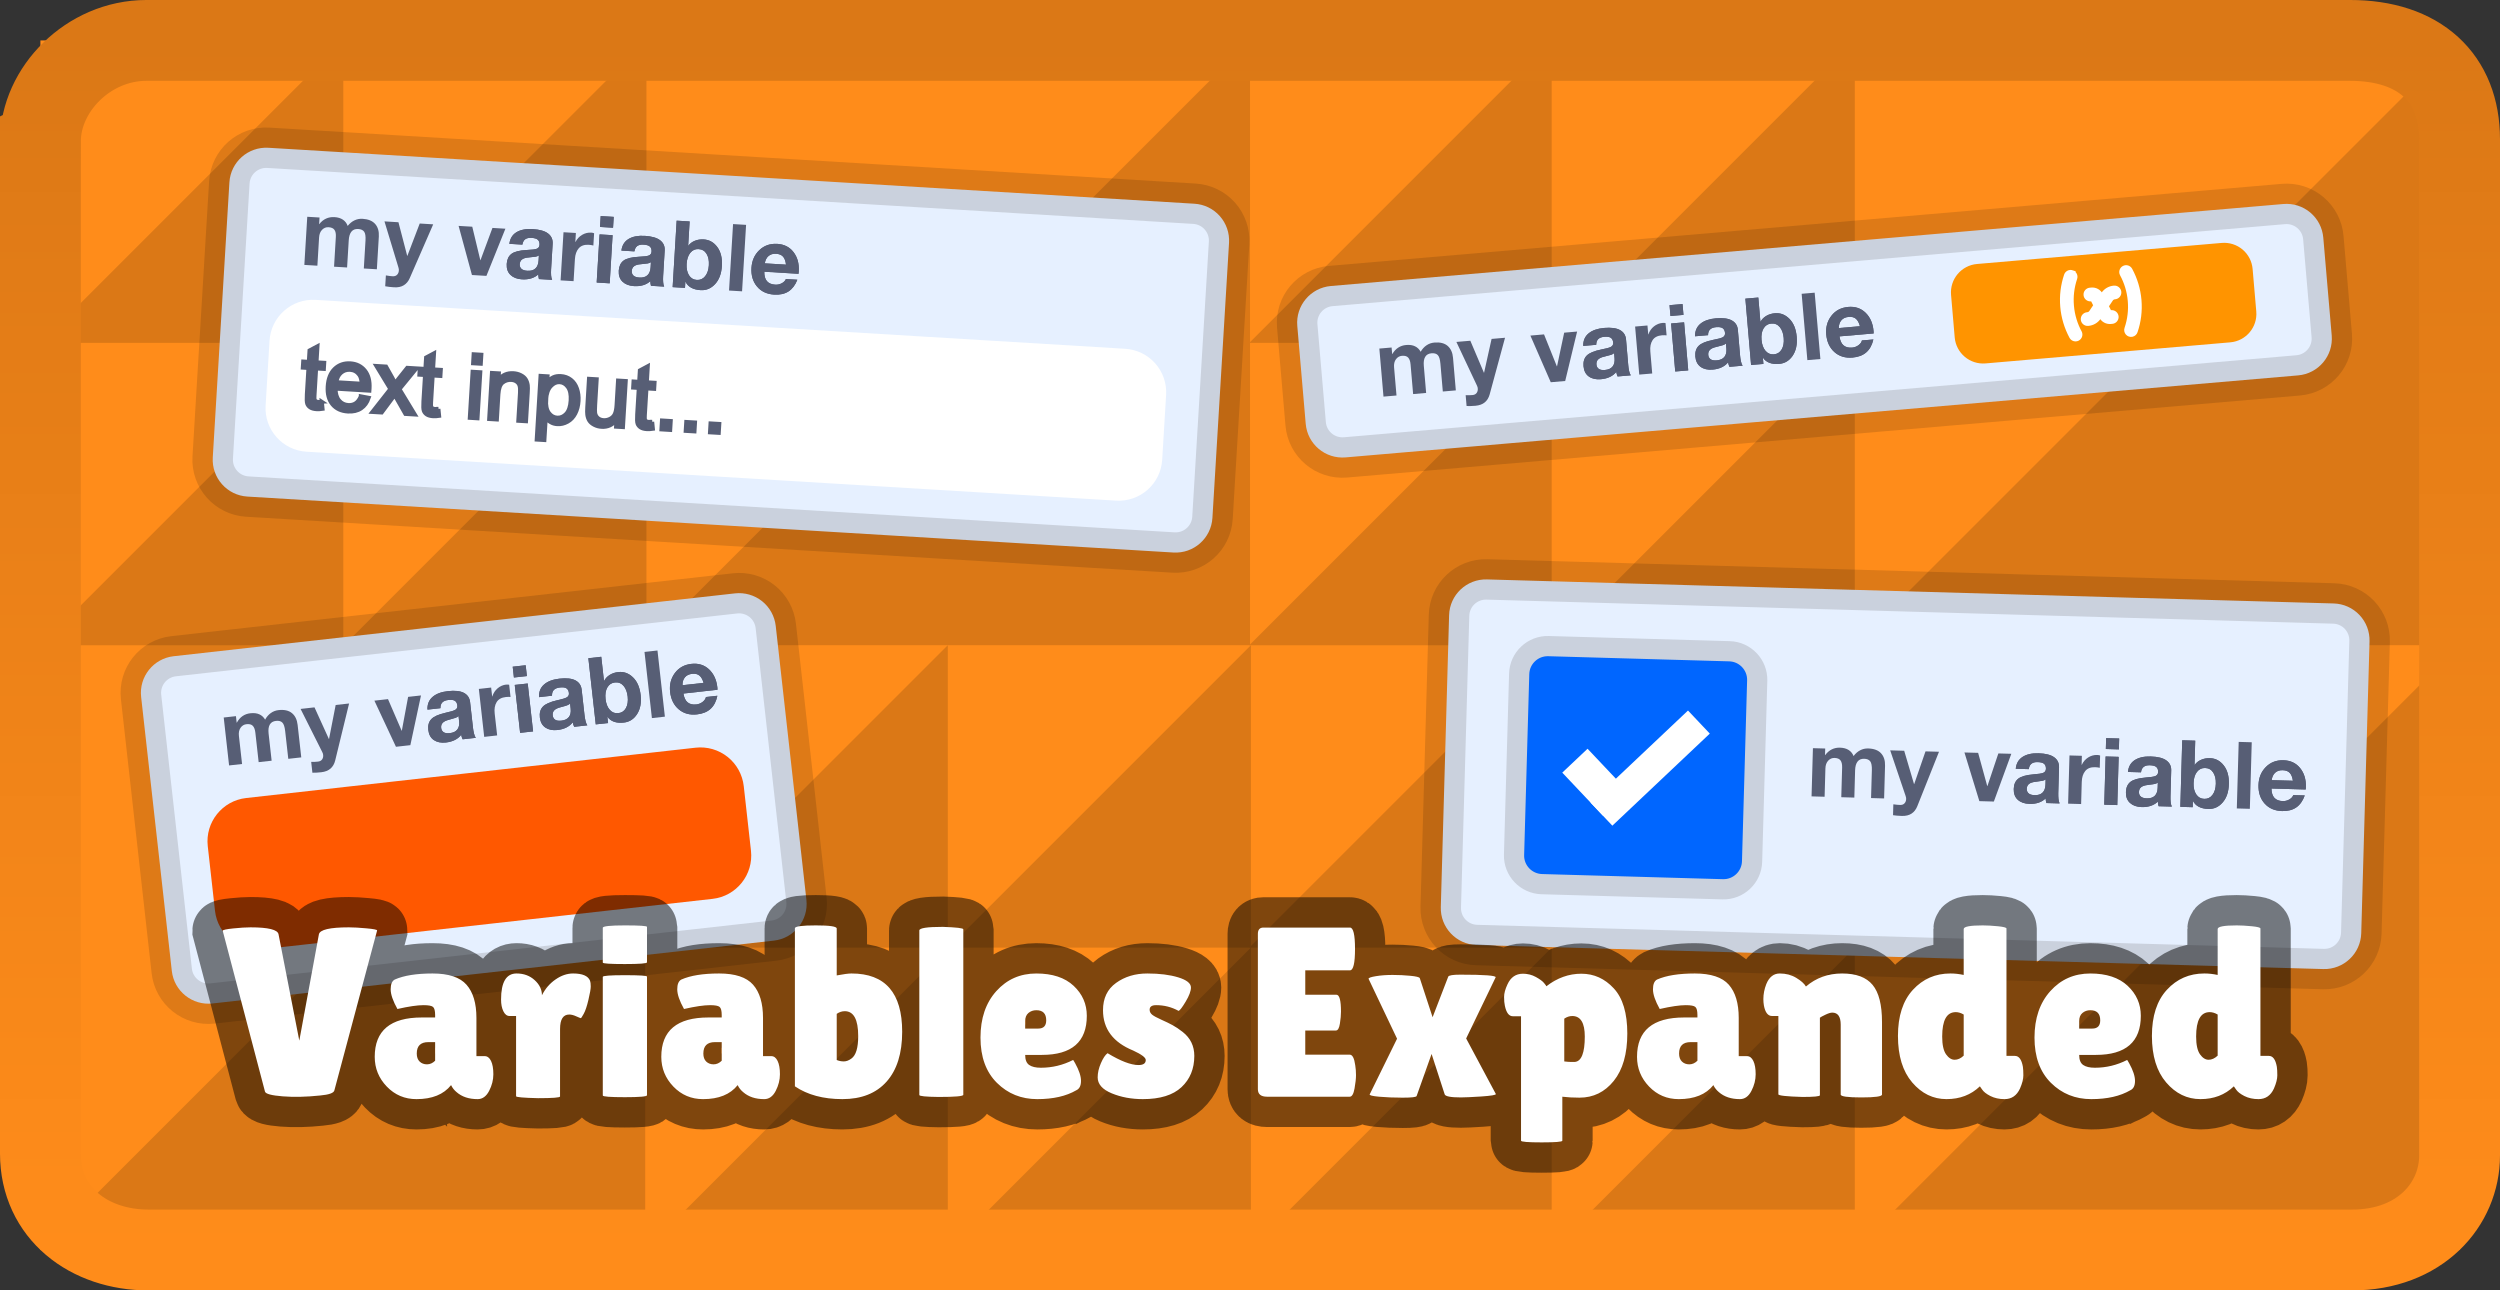 <svg version="1.1" xmlns="http://www.w3.org/2000/svg" xmlns:xlink="http://www.w3.org/1999/xlink" width="309.297" height="159.649" viewBox="0,0,309.297,159.649"><rect x="0" y="0" width="309.297" height="159.649" fill="#333333" stroke="none"/><defs><linearGradient x1="240" y1="254.824" x2="240" y2="105.176" gradientUnits="userSpaceOnUse" id="color-1"><stop offset="0" stop-color="#ff8c1a"/><stop offset="1" stop-color="#db7816"/></linearGradient></defs><g transform="translate(-85.351,-100.176)"><g data-paper-data="{&quot;isPaintingLayer&quot;:true}" stroke-linejoin="miter" stroke-miterlimit="10" stroke-dasharray="" stroke-dashoffset="0" style="mix-blend-mode: normal"><path d="M90.351,254.823v-149.646h299.297v149.646zM90.351,254.823" fill="#ff8c1a" fill-rule="nonzero" stroke="none" stroke-width="1" stroke-linecap="butt"/><path d="M314.825,254.825l74.824,-74.826v74.826zM314.825,254.825" fill="#db7816" fill-rule="nonzero" stroke="none" stroke-width="1" stroke-linecap="butt"/><path d="M314.825,179.999l74.824,-74.824v74.824zM314.825,179.999" fill="#db7816" fill-rule="nonzero" stroke="none" stroke-width="1" stroke-linecap="butt"/><path d="M277.413,254.825l37.412,-37.414v37.414zM277.413,254.825" fill="#db7816" fill-rule="nonzero" stroke="none" stroke-width="1" stroke-linecap="butt"/><path d="M277.413,217.411l37.412,-37.412v37.412zM277.413,217.411" fill="#db7816" fill-rule="nonzero" stroke="none" stroke-width="1" stroke-linecap="butt"/><path d="M165.175,179.999l74.826,-74.824v74.824zM165.175,179.999" fill="#db7816" fill-rule="nonzero" stroke="none" stroke-width="1" stroke-linecap="butt"/><path d="M90.351,254.825l74.824,-74.826v74.826zM90.351,254.825" fill="#db7816" fill-rule="nonzero" stroke="none" stroke-width="1" stroke-linecap="butt"/><path d="M239.911,254.825l37.412,-37.414v37.414zM239.911,254.825" fill="#db7816" fill-rule="nonzero" stroke="none" stroke-width="1" stroke-linecap="butt"/><path d="M239.911,217.411l37.412,-37.412v37.412zM239.911,217.411" fill="#db7816" fill-rule="nonzero" stroke="none" stroke-width="1" stroke-linecap="butt"/><path d="M277.413,180.005l37.412,-37.412v37.412zM277.413,180.005" fill="#db7816" fill-rule="nonzero" stroke="none" stroke-width="1" stroke-linecap="butt"/><path d="M277.413,142.593l37.412,-37.412v37.412zM277.413,142.593" fill="#db7816" fill-rule="nonzero" stroke="none" stroke-width="1" stroke-linecap="butt"/><path d="M239.911,180.005l37.412,-37.412v37.412zM239.911,180.005" fill="#db7816" fill-rule="nonzero" stroke="none" stroke-width="1" stroke-linecap="butt"/><path d="M239.911,142.593l37.412,-37.412v37.412zM239.911,142.593" fill="#db7816" fill-rule="nonzero" stroke="none" stroke-width="1" stroke-linecap="butt"/><path d="M202.7,254.825l37.412,-37.414v37.414zM202.7,254.825" fill="#db7816" fill-rule="nonzero" stroke="none" stroke-width="1" stroke-linecap="butt"/><path d="M202.7,217.411l37.412,-37.412v37.412zM202.7,217.411" fill="#db7816" fill-rule="nonzero" stroke="none" stroke-width="1" stroke-linecap="butt"/><path d="M165.199,254.825l37.412,-37.414v37.414zM165.199,254.825" fill="#db7816" fill-rule="nonzero" stroke="none" stroke-width="1" stroke-linecap="butt"/><path d="M165.199,217.411l37.412,-37.412v37.412zM165.199,217.411" fill="#db7816" fill-rule="nonzero" stroke="none" stroke-width="1" stroke-linecap="butt"/><path d="M127.913,180.005l37.414,-37.412v37.412zM127.913,180.005" fill="#db7816" fill-rule="nonzero" stroke="none" stroke-width="1" stroke-linecap="butt"/><path d="M127.913,142.593l37.414,-37.412v37.412zM127.913,142.593" fill="#db7816" fill-rule="nonzero" stroke="none" stroke-width="1" stroke-linecap="butt"/><path d="M90.414,180.005l37.412,-37.412v37.412zM90.414,180.005" fill="#db7816" fill-rule="nonzero" stroke="none" stroke-width="1" stroke-linecap="butt"/><path d="M90.414,142.593l37.412,-37.412v37.412zM90.414,142.593" fill="#db7816" fill-rule="nonzero" stroke="none" stroke-width="1" stroke-linecap="butt"/><path d="M265.867,176.328c0.051,-1.83 1.576,-3.27 3.406,-3.217l104.78,2.974c0.879,0.025 1.711,0.398 2.315,1.037c0.604,0.639 0.928,1.491 0.904,2.37l-1.025,36.106c-0.053,1.83 -1.578,3.272 -3.406,3.219l-104.782,-2.974c-1.83,-0.053 -3.27,-1.578 -3.217,-3.406zM265.867,176.328" fill-opacity="0.129" fill="#000000" fill-rule="evenodd" stroke-opacity="0.129" stroke="#000000" stroke-width="7.5" stroke-linecap="square"/><path d="M265.881,176.328c0.051,-1.828 1.576,-3.27 3.406,-3.217l104.753,2.974c0.879,0.025 1.711,0.398 2.315,1.037c0.602,0.639 0.928,1.491 0.902,2.37l-1.025,36.106c-0.051,1.83 -1.576,3.272 -3.406,3.219l-104.753,-2.974c-1.828,-0.053 -3.27,-1.576 -3.217,-3.406zM265.881,176.328" fill="#e6f0ff" fill-rule="evenodd" stroke="#cad1dd" stroke-width="2.5" stroke-linecap="square"/><path d="M312.987,192.675c0.436,0.014 0.795,0.109 1.074,0.288c0.281,0.179 0.485,0.429 0.612,0.752c0.232,-0.312 0.501,-0.55 0.809,-0.711c0.31,-0.164 0.643,-0.24 1.002,-0.23c0.711,0.021 1.239,0.22 1.588,0.598c0.349,0.378 0.514,0.892 0.495,1.541l-0.115,4.045l-1.615,-0.047l0.099,-3.447c0.016,-0.544 -0.055,-0.914 -0.207,-1.107c-0.15,-0.195 -0.399,-0.296 -0.742,-0.306c-0.362,-0.012 -0.637,0.105 -0.824,0.349c-0.187,0.242 -0.286,0.602 -0.3,1.078l-0.095,3.375l-1.615,-0.047l0.105,-3.671c0.01,-0.396 -0.055,-0.688 -0.197,-0.881c-0.144,-0.195 -0.39,-0.298 -0.742,-0.308c-0.306,-0.008 -0.569,0.105 -0.787,0.339c-0.218,0.234 -0.331,0.555 -0.343,0.965l-0.099,3.498l-1.615,-0.045l0.17,-5.965l1.52,0.043l-0.023,0.811h0.023c0.238,-0.32 0.511,-0.555 0.816,-0.705c0.306,-0.152 0.643,-0.222 1.009,-0.212zM312.987,192.675" fill="#575e75" fill-rule="evenodd" stroke="none" stroke-width="1" stroke-linecap="butt"/><path d="M320.936,193.059l1.216,4.121l0.021,0.002l1.399,-4.047l1.67,0.047l-2.691,6.756c-0.16,0.394 -0.396,0.694 -0.709,0.898c-0.314,0.205 -0.713,0.302 -1.202,0.286c-0.232,-0.006 -0.431,-0.018 -0.59,-0.033c-0.162,-0.016 -0.325,-0.035 -0.495,-0.058l0.037,-1.347c0.197,0.027 0.357,0.047 0.483,0.058c0.125,0.012 0.246,0.019 0.36,0.021c0.228,0.008 0.407,-0.058 0.538,-0.199c0.131,-0.138 0.199,-0.316 0.205,-0.53c0.002,-0.057 -0.002,-0.111 -0.008,-0.166c-0.006,-0.055 -0.023,-0.125 -0.055,-0.208l-1.912,-5.651zM320.936,193.059" fill="#575e75" fill-rule="evenodd" stroke="none" stroke-width="1" stroke-linecap="butt"/><path d="M330.083,193.318l1.126,4.108l0.023,0.002l1.352,-4.038l1.604,0.045l-2.161,5.908l-1.793,-0.051l-1.845,-6.021zM330.083,193.318" fill="#575e75" fill-rule="evenodd" stroke="none" stroke-width="1" stroke-linecap="butt"/><path d="M338.431,196.605c-0.097,0.076 -0.226,0.133 -0.386,0.168c-0.158,0.035 -0.442,0.076 -0.855,0.125c-0.366,0.039 -0.639,0.127 -0.816,0.267c-0.175,0.14 -0.267,0.339 -0.275,0.598c-0.006,0.236 0.068,0.425 0.224,0.565c0.156,0.138 0.405,0.214 0.748,0.224c0.431,0.012 0.758,-0.094 0.984,-0.318c0.226,-0.222 0.347,-0.553 0.359,-0.992zM337.562,193.373c0.871,0.025 1.512,0.189 1.927,0.489c0.417,0.302 0.616,0.715 0.602,1.241l-0.092,3.2c-0.006,0.24 0.002,0.479 0.025,0.721c0.025,0.242 0.074,0.425 0.144,0.551l-1.637,-0.047c-0.027,-0.092 -0.051,-0.183 -0.068,-0.281c-0.018,-0.095 -0.027,-0.193 -0.033,-0.292c-0.232,0.232 -0.516,0.405 -0.855,0.522c-0.339,0.115 -0.719,0.168 -1.14,0.154c-0.608,-0.016 -1.087,-0.185 -1.442,-0.505c-0.353,-0.32 -0.522,-0.768 -0.505,-1.343c0.016,-0.555 0.197,-0.976 0.546,-1.261c0.349,-0.284 0.974,-0.466 1.877,-0.542c0.627,-0.043 1.043,-0.109 1.243,-0.197c0.203,-0.092 0.308,-0.255 0.316,-0.491c0.006,-0.267 -0.064,-0.47 -0.214,-0.606c-0.15,-0.138 -0.417,-0.212 -0.801,-0.224c-0.333,-0.01 -0.59,0.057 -0.774,0.197c-0.181,0.138 -0.29,0.362 -0.329,0.674l-1.615,-0.047c0.062,-0.651 0.343,-1.14 0.838,-1.463c0.497,-0.325 1.159,-0.475 1.988,-0.452zM337.562,193.373" fill="#575e75" fill-rule="evenodd" stroke="none" stroke-width="1" stroke-linecap="butt"/><path d="M338.431,196.605c-0.097,0.076 -0.226,0.133 -0.386,0.168c-0.158,0.035 -0.442,0.076 -0.855,0.125c-0.366,0.039 -0.639,0.127 -0.816,0.267c-0.175,0.14 -0.267,0.339 -0.275,0.598c-0.006,0.236 0.068,0.425 0.224,0.565c0.156,0.138 0.405,0.214 0.748,0.224c0.431,0.012 0.758,-0.094 0.984,-0.318c0.226,-0.222 0.347,-0.553 0.359,-0.992zM337.562,193.373c0.871,0.025 1.512,0.189 1.927,0.489c0.417,0.302 0.616,0.715 0.602,1.241l-0.092,3.2c-0.006,0.24 0.002,0.479 0.025,0.721c0.025,0.242 0.074,0.425 0.144,0.551l-1.637,-0.047c-0.027,-0.092 -0.051,-0.183 -0.068,-0.281c-0.018,-0.095 -0.027,-0.193 -0.033,-0.292c-0.232,0.232 -0.516,0.405 -0.855,0.522c-0.339,0.115 -0.719,0.168 -1.14,0.154c-0.608,-0.016 -1.087,-0.185 -1.442,-0.505c-0.353,-0.32 -0.522,-0.768 -0.505,-1.343c0.016,-0.555 0.197,-0.976 0.546,-1.261c0.349,-0.284 0.974,-0.466 1.877,-0.542c0.627,-0.043 1.043,-0.109 1.243,-0.197c0.203,-0.092 0.308,-0.255 0.316,-0.491c0.006,-0.267 -0.064,-0.47 -0.214,-0.606c-0.15,-0.138 -0.417,-0.212 -0.801,-0.224c-0.333,-0.01 -0.59,0.057 -0.774,0.197c-0.181,0.138 -0.29,0.362 -0.329,0.674l-1.615,-0.047c0.062,-0.651 0.343,-1.14 0.838,-1.463c0.497,-0.325 1.159,-0.475 1.988,-0.452zM337.562,193.373" fill="#575e75" fill-rule="evenodd" stroke="none" stroke-width="1" stroke-linecap="butt"/><path d="M344.816,193.579c0.07,0.002 0.134,0.01 0.193,0.021c0.06,0.01 0.115,0.025 0.166,0.045l-0.043,1.522c-0.092,-0.021 -0.181,-0.039 -0.269,-0.049c-0.086,-0.014 -0.187,-0.021 -0.306,-0.025c-0.544,-0.016 -0.951,0.142 -1.224,0.474c-0.269,0.331 -0.411,0.779 -0.429,1.347l-0.078,2.738l-1.61,-0.047l0.17,-5.965l1.532,0.043l-0.031,1.111h0.023c0.181,-0.386 0.444,-0.686 0.787,-0.904c0.347,-0.218 0.719,-0.322 1.119,-0.31zM344.816,193.579" fill="#575e75" fill-rule="evenodd" stroke="none" stroke-width="1" stroke-linecap="butt"/><path d="M347.535,191.543l-0.039,1.347l-1.613,-0.047l0.037,-1.347zM347.47,193.813l-0.17,5.965l-1.615,-0.047l0.17,-5.965zM347.47,193.813" fill="#575e75" fill-rule="evenodd" stroke="none" stroke-width="1" stroke-linecap="butt"/><path d="M347.535,191.543l-0.039,1.347l-1.613,-0.047l0.037,-1.347zM347.47,193.813l-0.17,5.965l-1.615,-0.047l0.17,-5.965zM347.47,193.813" fill="#575e75" fill-rule="evenodd" stroke="none" stroke-width="1" stroke-linecap="butt"/><path d="M352.313,196.999c-0.099,0.076 -0.228,0.133 -0.386,0.168c-0.158,0.035 -0.444,0.076 -0.855,0.125c-0.368,0.039 -0.641,0.129 -0.816,0.269c-0.177,0.138 -0.267,0.337 -0.275,0.596c-0.008,0.238 0.066,0.425 0.222,0.565c0.156,0.138 0.405,0.214 0.75,0.224c0.429,0.012 0.756,-0.094 0.982,-0.316c0.228,-0.224 0.347,-0.555 0.359,-0.994zM351.444,193.768c0.869,0.023 1.51,0.187 1.925,0.487c0.417,0.302 0.618,0.715 0.602,1.241l-0.09,3.2c-0.008,0.24 0,0.481 0.025,0.721c0.025,0.242 0.072,0.425 0.142,0.551l-1.637,-0.047c-0.027,-0.09 -0.049,-0.183 -0.068,-0.279c-0.016,-0.097 -0.027,-0.195 -0.031,-0.292c-0.234,0.23 -0.518,0.403 -0.857,0.52c-0.339,0.115 -0.717,0.168 -1.14,0.156c-0.606,-0.018 -1.087,-0.187 -1.44,-0.507c-0.355,-0.32 -0.524,-0.768 -0.507,-1.343c0.016,-0.555 0.197,-0.974 0.546,-1.259c0.349,-0.286 0.974,-0.468 1.877,-0.544c0.627,-0.043 1.043,-0.107 1.245,-0.197c0.203,-0.092 0.306,-0.255 0.314,-0.491c0.008,-0.267 -0.064,-0.47 -0.214,-0.606c-0.15,-0.138 -0.417,-0.212 -0.801,-0.224c-0.333,-0.01 -0.59,0.057 -0.772,0.197c-0.183,0.138 -0.292,0.364 -0.331,0.674l-1.615,-0.045c0.064,-0.653 0.343,-1.142 0.838,-1.465c0.497,-0.323 1.159,-0.474 1.99,-0.45zM351.444,193.768" fill="#575e75" fill-rule="evenodd" stroke="none" stroke-width="1" stroke-linecap="butt"/><path d="M352.313,196.999c-0.099,0.076 -0.228,0.133 -0.386,0.168c-0.158,0.035 -0.444,0.076 -0.855,0.125c-0.368,0.039 -0.641,0.129 -0.816,0.269c-0.177,0.138 -0.267,0.337 -0.275,0.596c-0.008,0.238 0.066,0.425 0.222,0.565c0.156,0.138 0.405,0.214 0.75,0.224c0.429,0.012 0.756,-0.094 0.982,-0.316c0.228,-0.224 0.347,-0.555 0.359,-0.994zM351.444,193.768c0.869,0.023 1.51,0.187 1.925,0.487c0.417,0.302 0.618,0.715 0.602,1.241l-0.09,3.2c-0.008,0.24 0,0.481 0.025,0.721c0.025,0.242 0.072,0.425 0.142,0.551l-1.637,-0.047c-0.027,-0.09 -0.049,-0.183 -0.068,-0.279c-0.016,-0.097 -0.027,-0.195 -0.031,-0.292c-0.234,0.23 -0.518,0.403 -0.857,0.52c-0.339,0.115 -0.717,0.168 -1.14,0.156c-0.606,-0.018 -1.087,-0.187 -1.44,-0.507c-0.355,-0.32 -0.524,-0.768 -0.507,-1.343c0.016,-0.555 0.197,-0.974 0.546,-1.259c0.349,-0.286 0.974,-0.468 1.877,-0.544c0.627,-0.043 1.043,-0.107 1.245,-0.197c0.203,-0.092 0.306,-0.255 0.314,-0.491c0.008,-0.267 -0.064,-0.47 -0.214,-0.606c-0.15,-0.138 -0.417,-0.212 -0.801,-0.224c-0.333,-0.01 -0.59,0.057 -0.772,0.197c-0.183,0.138 -0.292,0.364 -0.331,0.674l-1.615,-0.045c0.064,-0.653 0.343,-1.142 0.838,-1.465c0.497,-0.323 1.159,-0.474 1.99,-0.45zM351.444,193.768" fill="#575e75" fill-rule="evenodd" stroke="none" stroke-width="1" stroke-linecap="butt"/><path d="M358.157,195.193c-0.411,-0.012 -0.746,0.152 -1.006,0.487c-0.259,0.337 -0.398,0.799 -0.413,1.389c-0.018,0.571 0.094,1.035 0.331,1.389c0.238,0.357 0.569,0.542 0.99,0.553c0.423,0.012 0.762,-0.154 1.019,-0.495c0.259,-0.343 0.396,-0.799 0.411,-1.37c0.018,-0.575 -0.092,-1.041 -0.325,-1.397c-0.23,-0.359 -0.567,-0.546 -1.007,-0.557zM356.943,191.81l-0.086,2.997h0.027c0.181,-0.265 0.438,-0.474 0.768,-0.622c0.331,-0.152 0.7,-0.222 1.107,-0.21c0.688,0.019 1.257,0.32 1.709,0.898c0.452,0.577 0.664,1.347 0.637,2.309c-0.027,0.953 -0.283,1.711 -0.768,2.27c-0.483,0.559 -1.072,0.828 -1.764,0.809c-0.474,-0.014 -0.871,-0.105 -1.193,-0.273c-0.32,-0.17 -0.555,-0.405 -0.707,-0.705l-0.021,-0.002l-0.021,0.762l-1.532,-0.045l0.234,-8.235zM356.943,191.81" fill="#575e75" fill-rule="evenodd" stroke="none" stroke-width="1" stroke-linecap="butt"/><path d="M358.157,195.193c-0.411,-0.012 -0.746,0.152 -1.006,0.487c-0.259,0.337 -0.398,0.799 -0.413,1.389c-0.018,0.571 0.094,1.035 0.331,1.389c0.238,0.357 0.569,0.542 0.99,0.553c0.423,0.012 0.762,-0.154 1.019,-0.495c0.259,-0.343 0.396,-0.799 0.411,-1.37c0.018,-0.575 -0.092,-1.041 -0.325,-1.397c-0.23,-0.359 -0.567,-0.546 -1.007,-0.557zM356.943,191.81l-0.086,2.997h0.027c0.181,-0.265 0.438,-0.474 0.768,-0.622c0.331,-0.152 0.7,-0.222 1.107,-0.21c0.688,0.019 1.257,0.32 1.709,0.898c0.452,0.577 0.664,1.347 0.637,2.309c-0.027,0.953 -0.283,1.711 -0.768,2.27c-0.483,0.559 -1.072,0.828 -1.764,0.809c-0.474,-0.014 -0.871,-0.105 -1.193,-0.273c-0.32,-0.17 -0.555,-0.405 -0.707,-0.705l-0.021,-0.002l-0.021,0.762l-1.532,-0.045l0.234,-8.235zM356.943,191.81" fill="#575e75" fill-rule="evenodd" stroke="none" stroke-width="1" stroke-linecap="butt"/><path d="M363.934,192.008l-0.234,8.235l-1.613,-0.047l0.234,-8.235zM363.934,192.008" fill="#575e75" fill-rule="evenodd" stroke="none" stroke-width="1" stroke-linecap="butt"/><path d="M367.769,195.465c-0.392,-0.012 -0.705,0.094 -0.941,0.312c-0.236,0.218 -0.378,0.524 -0.427,0.918l2.625,0.074c-0.064,-0.44 -0.195,-0.766 -0.392,-0.974c-0.195,-0.208 -0.483,-0.318 -0.865,-0.329zM367.861,194.234c0.869,0.023 1.555,0.347 2.056,0.968c0.505,0.622 0.742,1.403 0.715,2.346l-0.019,0.304l-4.24,-0.121c0.008,0.514 0.129,0.9 0.364,1.154c0.236,0.255 0.579,0.39 1.031,0.401c0.292,0.01 0.563,-0.058 0.816,-0.203c0.251,-0.146 0.415,-0.325 0.487,-0.538l1.421,0.041c-0.238,0.668 -0.588,1.163 -1.052,1.485c-0.466,0.318 -1.05,0.468 -1.758,0.448c-0.906,-0.027 -1.625,-0.339 -2.157,-0.935c-0.53,-0.598 -0.783,-1.36 -0.756,-2.288c0.025,-0.891 0.325,-1.629 0.904,-2.218c0.577,-0.588 1.308,-0.871 2.188,-0.846zM367.861,194.234" fill="#575e75" fill-rule="evenodd" stroke="none" stroke-width="1" stroke-linecap="butt"/><path d="M367.769,195.465c-0.392,-0.012 -0.705,0.094 -0.941,0.312c-0.236,0.218 -0.378,0.524 -0.427,0.918l2.625,0.074c-0.064,-0.44 -0.195,-0.766 -0.392,-0.974c-0.195,-0.208 -0.483,-0.318 -0.865,-0.329zM367.861,194.234c0.869,0.023 1.555,0.347 2.056,0.968c0.505,0.622 0.742,1.403 0.715,2.346l-0.019,0.304l-4.24,-0.121c0.008,0.514 0.129,0.9 0.364,1.154c0.236,0.255 0.579,0.39 1.031,0.401c0.292,0.01 0.563,-0.058 0.816,-0.203c0.251,-0.146 0.415,-0.325 0.487,-0.538l1.421,0.041c-0.238,0.668 -0.588,1.163 -1.052,1.485c-0.466,0.318 -1.05,0.468 -1.758,0.448c-0.906,-0.027 -1.625,-0.339 -2.157,-0.935c-0.53,-0.598 -0.783,-1.36 -0.756,-2.288c0.025,-0.891 0.325,-1.629 0.904,-2.218c0.577,-0.588 1.308,-0.871 2.188,-0.846zM367.861,194.234" fill="#575e75" fill-rule="evenodd" stroke="none" stroke-width="1" stroke-linecap="butt"/><path d="M276.1,209.562c-1.953,-0.057 -3.49,-1.684 -3.433,-3.634l0.635,-22.382c0.055,-1.953 1.682,-3.49 3.634,-3.433l22.382,0.635c1.951,0.055 3.488,1.682 3.433,3.634l-0.635,22.382c-0.057,1.951 -1.684,3.488 -3.634,3.433zM276.1,209.562" fill="#0066ff" fill-rule="nonzero" stroke="#cad1dd" stroke-width="2.5" stroke-linecap="butt"/><path d="M284.829,202.328l-2.697,-2.855l12.056,-11.392l2.697,2.855zM284.829,202.328" fill="#ffffff" fill-rule="nonzero" stroke="none" stroke-width="1" stroke-linecap="butt"/><path d="M278.633,195.765l3.128,-2.956l5.022,5.314l-3.128,2.956zM278.633,195.765" fill="#ffffff" fill-rule="nonzero" stroke="none" stroke-width="1" stroke-linecap="butt"/><path d="M104.039,186.268c-0.203,-1.818 1.107,-3.457 2.925,-3.661l69.469,-7.777c0.875,-0.099 1.75,0.154 2.438,0.703c0.686,0.548 1.126,1.347 1.226,2.22l3.794,33.891c0.203,1.82 -1.107,3.459 -2.925,3.661l-69.469,7.779c-1.818,0.205 -3.459,-1.105 -3.661,-2.925zM104.039,186.268" fill-opacity="0.129" fill="#000000" fill-rule="evenodd" stroke-opacity="0.129" stroke="#000000" stroke-width="7.5" stroke-linecap="square"/><path d="M104.054,186.268c-0.205,-1.82 1.105,-3.459 2.923,-3.663l69.442,-7.775c0.873,-0.097 1.75,0.156 2.438,0.703c0.686,0.55 1.126,1.348 1.224,2.221l3.796,33.891c0.203,1.818 -1.107,3.459 -2.925,3.661l-69.442,7.775c-1.818,0.205 -3.459,-1.105 -3.661,-2.923zM104.054,186.268" fill="#e6f0ff" fill-rule="evenodd" stroke="#cad1dd" stroke-width="2.5" stroke-linecap="square"/><path d="M116.335,188.419c0.435,-0.049 0.803,-0.004 1.105,0.134c0.302,0.138 0.54,0.357 0.711,0.659c0.185,-0.341 0.419,-0.614 0.702,-0.816c0.283,-0.205 0.602,-0.327 0.959,-0.366c0.707,-0.08 1.259,0.045 1.656,0.37c0.398,0.325 0.633,0.811 0.705,1.458l0.45,4.02l-1.606,0.179l-0.384,-3.426c-0.06,-0.542 -0.179,-0.898 -0.359,-1.068c-0.175,-0.171 -0.435,-0.238 -0.778,-0.201c-0.36,0.041 -0.616,0.195 -0.768,0.46c-0.15,0.267 -0.199,0.637 -0.146,1.111l0.376,3.356l-1.606,0.179l-0.409,-3.652c-0.043,-0.392 -0.15,-0.672 -0.318,-0.844c-0.17,-0.173 -0.427,-0.24 -0.778,-0.201c-0.304,0.033 -0.55,0.181 -0.733,0.444c-0.181,0.263 -0.251,0.596 -0.205,1.004l0.39,3.478l-1.606,0.179l-0.664,-5.93l1.512,-0.17l0.09,0.807l0.021,-0.002c0.193,-0.351 0.429,-0.622 0.711,-0.815c0.283,-0.193 0.604,-0.31 0.968,-0.349zM116.335,188.419" fill="#575e75" fill-rule="evenodd" stroke="none" stroke-width="1" stroke-linecap="butt"/><path d="M124.26,187.69l1.779,3.911l0.021,-0.002l0.82,-4.203l1.66,-0.185l-1.723,7.064c-0.103,0.413 -0.294,0.742 -0.577,0.99c-0.281,0.246 -0.664,0.398 -1.15,0.452c-0.232,0.025 -0.429,0.041 -0.59,0.049c-0.162,0.006 -0.327,0.01 -0.499,0.01l-0.15,-1.339c0.199,0.002 0.36,-0.002 0.485,-0.008c0.127,-0.008 0.247,-0.018 0.36,-0.029c0.228,-0.025 0.398,-0.117 0.507,-0.273c0.109,-0.156 0.152,-0.339 0.127,-0.553c-0.006,-0.055 -0.016,-0.109 -0.029,-0.162c-0.014,-0.055 -0.041,-0.121 -0.084,-0.199l-2.679,-5.33zM124.26,187.69" fill="#575e75" fill-rule="evenodd" stroke="none" stroke-width="1" stroke-linecap="butt"/><path d="M133.354,186.671l1.689,3.911l0.021,-0.002l0.778,-4.188l1.594,-0.177l-1.317,6.152l-1.781,0.199l-2.668,-5.706zM133.354,186.671" fill="#575e75" fill-rule="evenodd" stroke="none" stroke-width="1" stroke-linecap="butt"/><path d="M142.08,188.762c-0.088,0.09 -0.207,0.162 -0.359,0.22c-0.152,0.055 -0.429,0.136 -0.83,0.242c-0.359,0.09 -0.616,0.216 -0.772,0.38c-0.154,0.162 -0.216,0.372 -0.189,0.629c0.027,0.236 0.127,0.411 0.3,0.528c0.173,0.117 0.431,0.156 0.774,0.117c0.427,-0.049 0.737,-0.197 0.928,-0.45c0.195,-0.251 0.267,-0.596 0.218,-1.033zM140.768,185.683c0.863,-0.097 1.522,-0.025 1.976,0.214c0.454,0.24 0.709,0.622 0.768,1.144l0.357,3.182c0.027,0.238 0.068,0.475 0.127,0.711c0.058,0.236 0.131,0.411 0.218,0.526l-1.627,0.181c-0.039,-0.086 -0.076,-0.175 -0.107,-0.267c-0.029,-0.094 -0.055,-0.189 -0.072,-0.286c-0.199,0.261 -0.456,0.474 -0.776,0.635c-0.32,0.162 -0.688,0.267 -1.107,0.314c-0.604,0.068 -1.103,-0.033 -1.498,-0.3c-0.394,-0.267 -0.624,-0.688 -0.688,-1.259c-0.062,-0.551 0.06,-0.994 0.366,-1.323c0.306,-0.333 0.898,-0.598 1.781,-0.799c0.616,-0.131 1.017,-0.253 1.204,-0.37c0.189,-0.117 0.269,-0.294 0.244,-0.53c-0.029,-0.265 -0.129,-0.454 -0.296,-0.569c-0.168,-0.117 -0.442,-0.152 -0.824,-0.109c-0.331,0.037 -0.577,0.136 -0.739,0.3c-0.16,0.164 -0.238,0.401 -0.232,0.715l-1.606,0.179c-0.029,-0.655 0.179,-1.177 0.626,-1.567c0.446,-0.39 1.081,-0.631 1.906,-0.723zM140.768,185.683" fill="#575e75" fill-rule="evenodd" stroke="none" stroke-width="1" stroke-linecap="butt"/><path d="M142.08,188.762c-0.088,0.09 -0.207,0.162 -0.359,0.22c-0.152,0.055 -0.429,0.136 -0.83,0.242c-0.359,0.09 -0.616,0.216 -0.772,0.38c-0.154,0.162 -0.216,0.372 -0.189,0.629c0.027,0.236 0.127,0.411 0.3,0.528c0.173,0.117 0.431,0.156 0.774,0.117c0.427,-0.049 0.737,-0.197 0.928,-0.45c0.195,-0.251 0.267,-0.596 0.218,-1.033zM140.768,185.683c0.863,-0.097 1.522,-0.025 1.976,0.214c0.454,0.24 0.709,0.622 0.768,1.144l0.357,3.182c0.027,0.238 0.068,0.475 0.127,0.711c0.058,0.236 0.131,0.411 0.218,0.526l-1.627,0.181c-0.039,-0.086 -0.076,-0.175 -0.107,-0.267c-0.029,-0.094 -0.055,-0.189 -0.072,-0.286c-0.199,0.261 -0.456,0.474 -0.776,0.635c-0.32,0.162 -0.688,0.267 -1.107,0.314c-0.604,0.068 -1.103,-0.033 -1.498,-0.3c-0.394,-0.267 -0.624,-0.688 -0.688,-1.259c-0.062,-0.551 0.06,-0.994 0.366,-1.323c0.306,-0.333 0.898,-0.598 1.781,-0.799c0.616,-0.131 1.017,-0.253 1.204,-0.37c0.189,-0.117 0.269,-0.294 0.244,-0.53c-0.029,-0.265 -0.129,-0.454 -0.296,-0.569c-0.168,-0.117 -0.442,-0.152 -0.824,-0.109c-0.331,0.037 -0.577,0.136 -0.739,0.3c-0.16,0.164 -0.238,0.401 -0.232,0.715l-1.606,0.179c-0.029,-0.655 0.179,-1.177 0.626,-1.567c0.446,-0.39 1.081,-0.631 1.906,-0.723zM140.768,185.683" fill="#575e75" fill-rule="evenodd" stroke="none" stroke-width="1" stroke-linecap="butt"/><path d="M147.98,184.875c0.07,-0.008 0.134,-0.01 0.195,-0.006c0.058,0.002 0.117,0.01 0.17,0.021l0.17,1.512c-0.094,-0.008 -0.185,-0.012 -0.273,-0.01c-0.088,-0.002 -0.189,0.006 -0.308,0.019c-0.54,0.06 -0.922,0.273 -1.144,0.637c-0.222,0.364 -0.3,0.83 -0.238,1.393l0.306,2.722l-1.602,0.179l-0.663,-5.932l1.522,-0.17l0.125,1.103l0.021,-0.002c0.125,-0.407 0.343,-0.742 0.655,-1.006c0.312,-0.265 0.666,-0.419 1.064,-0.464zM147.98,184.875" fill="#575e75" fill-rule="evenodd" stroke="none" stroke-width="1" stroke-linecap="butt"/><path d="M150.387,182.48l0.15,1.339l-1.606,0.179l-0.15,-1.339zM150.64,184.736l0.664,5.93l-1.606,0.179l-0.664,-5.93zM150.64,184.736" fill="#575e75" fill-rule="evenodd" stroke="none" stroke-width="1" stroke-linecap="butt"/><path d="M150.387,182.48l0.15,1.339l-1.606,0.179l-0.15,-1.339zM150.64,184.736l0.664,5.93l-1.606,0.179l-0.664,-5.93zM150.64,184.736" fill="#575e75" fill-rule="evenodd" stroke="none" stroke-width="1" stroke-linecap="butt"/><path d="M155.88,187.217c-0.088,0.09 -0.207,0.162 -0.36,0.22c-0.15,0.057 -0.427,0.136 -0.828,0.242c-0.359,0.09 -0.616,0.216 -0.772,0.38c-0.154,0.162 -0.218,0.372 -0.189,0.629c0.027,0.236 0.127,0.411 0.3,0.528c0.173,0.117 0.431,0.156 0.774,0.117c0.425,-0.047 0.735,-0.197 0.928,-0.45c0.195,-0.251 0.267,-0.596 0.218,-1.033zM154.569,184.138c0.863,-0.097 1.522,-0.025 1.976,0.214c0.454,0.24 0.709,0.622 0.768,1.144l0.357,3.182c0.027,0.238 0.068,0.475 0.127,0.711c0.058,0.236 0.131,0.411 0.218,0.526l-1.627,0.181c-0.039,-0.086 -0.076,-0.175 -0.107,-0.267c-0.029,-0.094 -0.055,-0.189 -0.072,-0.284c-0.199,0.259 -0.458,0.472 -0.778,0.633c-0.318,0.162 -0.686,0.267 -1.105,0.314c-0.604,0.068 -1.103,-0.033 -1.498,-0.3c-0.394,-0.267 -0.624,-0.688 -0.688,-1.259c-0.062,-0.551 0.06,-0.994 0.366,-1.323c0.304,-0.331 0.898,-0.598 1.781,-0.799c0.616,-0.131 1.017,-0.253 1.204,-0.37c0.189,-0.117 0.269,-0.294 0.244,-0.53c-0.031,-0.265 -0.129,-0.454 -0.296,-0.569c-0.168,-0.117 -0.442,-0.152 -0.824,-0.109c-0.331,0.037 -0.577,0.136 -0.739,0.302c-0.16,0.162 -0.238,0.399 -0.232,0.713l-1.606,0.179c-0.029,-0.655 0.179,-1.177 0.626,-1.567c0.446,-0.39 1.081,-0.631 1.906,-0.723zM154.569,184.138" fill="#575e75" fill-rule="evenodd" stroke="none" stroke-width="1" stroke-linecap="butt"/><path d="M155.88,187.217c-0.088,0.09 -0.207,0.162 -0.36,0.22c-0.15,0.057 -0.427,0.136 -0.828,0.242c-0.359,0.09 -0.616,0.216 -0.772,0.38c-0.154,0.162 -0.218,0.372 -0.189,0.629c0.027,0.236 0.127,0.411 0.3,0.528c0.173,0.117 0.431,0.156 0.774,0.117c0.425,-0.047 0.735,-0.197 0.928,-0.45c0.195,-0.251 0.267,-0.596 0.218,-1.033zM154.569,184.138c0.863,-0.097 1.522,-0.025 1.976,0.214c0.454,0.24 0.709,0.622 0.768,1.144l0.357,3.182c0.027,0.238 0.068,0.475 0.127,0.711c0.058,0.236 0.131,0.411 0.218,0.526l-1.627,0.181c-0.039,-0.086 -0.076,-0.175 -0.107,-0.267c-0.029,-0.094 -0.055,-0.189 -0.072,-0.284c-0.199,0.259 -0.458,0.472 -0.778,0.633c-0.318,0.162 -0.686,0.267 -1.105,0.314c-0.604,0.068 -1.103,-0.033 -1.498,-0.3c-0.394,-0.267 -0.624,-0.688 -0.688,-1.259c-0.062,-0.551 0.06,-0.994 0.366,-1.323c0.304,-0.331 0.898,-0.598 1.781,-0.799c0.616,-0.131 1.017,-0.253 1.204,-0.37c0.189,-0.117 0.269,-0.294 0.244,-0.53c-0.031,-0.265 -0.129,-0.454 -0.296,-0.569c-0.168,-0.117 -0.442,-0.152 -0.824,-0.109c-0.331,0.037 -0.577,0.136 -0.739,0.302c-0.16,0.162 -0.238,0.399 -0.232,0.713l-1.606,0.179c-0.029,-0.655 0.179,-1.177 0.626,-1.567c0.446,-0.39 1.081,-0.631 1.906,-0.723zM154.569,184.138" fill="#575e75" fill-rule="evenodd" stroke="none" stroke-width="1" stroke-linecap="butt"/><path d="M161.414,184.613c-0.407,0.045 -0.717,0.253 -0.928,0.624c-0.208,0.368 -0.281,0.846 -0.216,1.432c0.064,0.567 0.238,1.009 0.524,1.329c0.284,0.32 0.637,0.456 1.056,0.409c0.419,-0.047 0.733,-0.257 0.941,-0.631c0.207,-0.376 0.279,-0.848 0.216,-1.415c-0.064,-0.571 -0.236,-1.017 -0.516,-1.339c-0.281,-0.322 -0.639,-0.46 -1.078,-0.411zM159.74,181.431l0.333,2.979l0.027,-0.002c0.144,-0.288 0.368,-0.53 0.674,-0.725c0.306,-0.195 0.661,-0.316 1.066,-0.36c0.684,-0.076 1.29,0.14 1.818,0.651c0.528,0.509 0.846,1.241 0.953,2.196c0.107,0.949 -0.041,1.734 -0.444,2.356c-0.399,0.622 -0.945,0.97 -1.633,1.046c-0.472,0.053 -0.877,0.019 -1.218,-0.103c-0.341,-0.123 -0.608,-0.323 -0.799,-0.6l-0.023,0.002l0.086,0.756l-1.524,0.171l-0.916,-8.188zM159.74,181.431" fill="#575e75" fill-rule="evenodd" stroke="none" stroke-width="1" stroke-linecap="butt"/><path d="M161.414,184.613c-0.407,0.045 -0.717,0.253 -0.928,0.624c-0.208,0.368 -0.281,0.846 -0.216,1.432c0.064,0.567 0.238,1.009 0.524,1.329c0.284,0.32 0.637,0.456 1.056,0.409c0.419,-0.047 0.733,-0.257 0.941,-0.631c0.207,-0.376 0.279,-0.848 0.216,-1.415c-0.064,-0.571 -0.236,-1.017 -0.516,-1.339c-0.281,-0.322 -0.639,-0.46 -1.078,-0.411zM159.74,181.431l0.333,2.979l0.027,-0.002c0.144,-0.288 0.368,-0.53 0.674,-0.725c0.306,-0.195 0.661,-0.316 1.066,-0.36c0.684,-0.076 1.29,0.14 1.818,0.651c0.528,0.509 0.846,1.241 0.953,2.196c0.107,0.949 -0.041,1.734 -0.444,2.356c-0.399,0.622 -0.945,0.97 -1.633,1.046c-0.472,0.053 -0.877,0.019 -1.218,-0.103c-0.341,-0.123 -0.608,-0.323 -0.799,-0.6l-0.023,0.002l0.086,0.756l-1.524,0.171l-0.916,-8.188zM159.74,181.431" fill="#575e75" fill-rule="evenodd" stroke="none" stroke-width="1" stroke-linecap="butt"/><path d="M166.693,180.654l0.916,8.186l-1.606,0.179l-0.916,-8.186zM166.693,180.654" fill="#575e75" fill-rule="evenodd" stroke="none" stroke-width="1" stroke-linecap="butt"/><path d="M170.972,183.542c-0.39,0.045 -0.686,0.191 -0.891,0.44c-0.203,0.249 -0.3,0.573 -0.292,0.968l2.609,-0.292c-0.127,-0.429 -0.3,-0.731 -0.524,-0.91c-0.222,-0.179 -0.524,-0.247 -0.902,-0.207zM170.891,182.31c0.863,-0.097 1.588,0.127 2.173,0.672c0.585,0.546 0.929,1.286 1.035,2.223l0.021,0.304l-4.215,0.472c0.08,0.509 0.253,0.873 0.52,1.093c0.269,0.218 0.629,0.304 1.078,0.253c0.29,-0.033 0.55,-0.138 0.779,-0.316c0.23,-0.181 0.366,-0.38 0.409,-0.6l1.411,-0.158c-0.14,0.696 -0.419,1.235 -0.834,1.617c-0.417,0.38 -0.976,0.61 -1.678,0.688c-0.902,0.101 -1.656,-0.107 -2.266,-0.626c-0.61,-0.518 -0.965,-1.237 -1.068,-2.159c-0.099,-0.885 0.095,-1.66 0.585,-2.323c0.491,-0.663 1.173,-1.044 2.05,-1.142zM170.891,182.31" fill="#575e75" fill-rule="evenodd" stroke="none" stroke-width="1" stroke-linecap="butt"/><path d="M170.972,183.542c-0.39,0.045 -0.686,0.191 -0.891,0.44c-0.203,0.249 -0.3,0.573 -0.292,0.968l2.609,-0.292c-0.127,-0.429 -0.3,-0.731 -0.524,-0.91c-0.222,-0.179 -0.524,-0.247 -0.902,-0.207zM170.891,182.31c0.863,-0.097 1.588,0.127 2.173,0.672c0.585,0.546 0.929,1.286 1.035,2.223l0.021,0.304l-4.215,0.472c0.08,0.509 0.253,0.873 0.52,1.093c0.269,0.218 0.629,0.304 1.078,0.253c0.29,-0.033 0.55,-0.138 0.779,-0.316c0.23,-0.181 0.366,-0.38 0.409,-0.6l1.411,-0.158c-0.14,0.696 -0.419,1.235 -0.834,1.617c-0.417,0.38 -0.976,0.61 -1.678,0.688c-0.902,0.101 -1.656,-0.107 -2.266,-0.626c-0.61,-0.518 -0.965,-1.237 -1.068,-2.159c-0.099,-0.885 0.095,-1.66 0.585,-2.323c0.491,-0.663 1.173,-1.044 2.05,-1.142zM170.891,182.31" fill="#575e75" fill-rule="evenodd" stroke="none" stroke-width="1" stroke-linecap="butt"/><path d="M111.054,204.86c-0.331,-2.958 1.799,-5.624 4.755,-5.955l55.602,-6.226c1.421,-0.158 2.847,0.253 3.964,1.144c1.117,0.892 1.832,2.192 1.992,3.611l0.894,7.993c0.331,2.958 -1.797,5.624 -4.755,5.955l-55.602,6.226c-2.958,0.331 -5.624,-1.799 -5.955,-4.755zM111.054,204.86" fill="#ff5800" fill-rule="evenodd" stroke="none" stroke-width="1" stroke-linecap="butt"/><path d="M247.082,140.393c-0.158,-1.824 1.193,-3.428 3.016,-3.586l117.869,-10.149c0.877,-0.074 1.746,0.201 2.418,0.766c0.672,0.567 1.093,1.376 1.167,2.253l1.043,12.107c0.158,1.824 -1.193,3.43 -3.016,3.587l-117.869,10.147c-1.824,0.158 -3.43,-1.193 -3.586,-3.016zM247.082,140.393" fill-opacity="0.129" fill="#000000" fill-rule="evenodd" stroke-opacity="0.129" stroke="#000000" stroke-width="7.5" stroke-linecap="square"/><path d="M247.096,140.393c-0.158,-1.824 1.195,-3.43 3.016,-3.587l117.842,-10.145c0.875,-0.076 1.746,0.201 2.418,0.766c0.672,0.565 1.093,1.376 1.167,2.251l1.043,12.109c0.158,1.824 -1.193,3.43 -3.016,3.586l-117.842,10.147c-1.824,0.156 -3.43,-1.195 -3.586,-3.018zM247.096,140.393" fill="#e6f0ff" fill-rule="evenodd" stroke="#cad1dd" stroke-width="2.5" stroke-linecap="square"/><path d="M259.318,142.858c0.436,-0.039 0.803,0.016 1.101,0.164c0.3,0.144 0.53,0.37 0.694,0.676c0.195,-0.337 0.435,-0.604 0.723,-0.799c0.288,-0.197 0.61,-0.312 0.968,-0.341c0.707,-0.062 1.257,0.076 1.647,0.411c0.388,0.337 0.612,0.828 0.666,1.475l0.347,4.032l-1.61,0.138l-0.296,-3.435c-0.047,-0.544 -0.156,-0.902 -0.329,-1.076c-0.173,-0.177 -0.431,-0.249 -0.774,-0.22c-0.36,0.031 -0.622,0.177 -0.779,0.44c-0.158,0.261 -0.214,0.631 -0.173,1.107l0.288,3.361l-1.61,0.138l-0.316,-3.66c-0.033,-0.394 -0.133,-0.678 -0.296,-0.854c-0.164,-0.177 -0.421,-0.249 -0.77,-0.22c-0.306,0.027 -0.555,0.17 -0.744,0.427c-0.189,0.257 -0.267,0.59 -0.232,0.998l0.3,3.486l-1.61,0.138l-0.512,-5.945l1.516,-0.131l0.07,0.809l0.021,-0.002c0.201,-0.345 0.444,-0.61 0.731,-0.793c0.288,-0.187 0.614,-0.294 0.978,-0.325zM259.318,142.858" fill="#575e75" fill-rule="evenodd" stroke="none" stroke-width="1" stroke-linecap="butt"/><path d="M267.259,142.332l1.68,3.956l0.021,-0.002l0.928,-4.18l1.664,-0.144l-1.904,7.019c-0.113,0.409 -0.314,0.735 -0.6,0.974c-0.288,0.24 -0.676,0.38 -1.161,0.423c-0.234,0.019 -0.431,0.031 -0.592,0.033c-0.162,0.002 -0.327,0.002 -0.499,-0.002l-0.115,-1.343c0.197,0.006 0.359,0.008 0.485,0.004c0.127,-0.004 0.246,-0.01 0.36,-0.019c0.228,-0.019 0.399,-0.105 0.512,-0.259c0.113,-0.154 0.162,-0.337 0.142,-0.55c-0.004,-0.057 -0.014,-0.111 -0.025,-0.164c-0.012,-0.055 -0.037,-0.121 -0.078,-0.201l-2.543,-5.398zM267.259,142.332" fill="#575e75" fill-rule="evenodd" stroke="none" stroke-width="1" stroke-linecap="butt"/><path d="M276.376,141.547l1.588,3.954l0.021,-0.002l0.885,-4.166l1.6,-0.138l-1.475,6.117l-1.787,0.154l-2.52,-5.772zM276.376,141.547" fill="#575e75" fill-rule="evenodd" stroke="none" stroke-width="1" stroke-linecap="butt"/><path d="M285.046,143.86c-0.09,0.088 -0.21,0.158 -0.364,0.21c-0.154,0.053 -0.431,0.127 -0.836,0.222c-0.36,0.08 -0.622,0.199 -0.781,0.359c-0.158,0.158 -0.226,0.366 -0.203,0.626c0.019,0.236 0.115,0.413 0.284,0.534c0.17,0.123 0.427,0.168 0.77,0.138c0.429,-0.037 0.742,-0.179 0.941,-0.427c0.201,-0.247 0.281,-0.588 0.244,-1.027zM283.814,140.748c0.865,-0.074 1.522,0.016 1.97,0.267c0.446,0.251 0.694,0.639 0.739,1.163l0.275,3.188c0.019,0.24 0.057,0.479 0.107,0.715c0.053,0.238 0.121,0.413 0.207,0.532l-1.633,0.14c-0.037,-0.088 -0.07,-0.177 -0.099,-0.271c-0.027,-0.094 -0.049,-0.191 -0.066,-0.286c-0.205,0.255 -0.468,0.46 -0.791,0.614c-0.323,0.154 -0.694,0.249 -1.115,0.284c-0.604,0.053 -1.101,-0.06 -1.489,-0.337c-0.388,-0.279 -0.606,-0.703 -0.657,-1.276c-0.047,-0.553 0.086,-0.992 0.399,-1.313c0.314,-0.323 0.916,-0.575 1.802,-0.754c0.618,-0.113 1.023,-0.226 1.214,-0.337c0.191,-0.113 0.277,-0.288 0.255,-0.524c-0.023,-0.265 -0.117,-0.458 -0.281,-0.577c-0.166,-0.121 -0.438,-0.164 -0.822,-0.131c-0.331,0.027 -0.581,0.123 -0.744,0.283c-0.166,0.158 -0.249,0.394 -0.251,0.707l-1.61,0.138c-0.012,-0.655 0.21,-1.171 0.664,-1.549c0.458,-0.38 1.099,-0.604 1.925,-0.676zM283.814,140.748" fill="#575e75" fill-rule="evenodd" stroke="none" stroke-width="1" stroke-linecap="butt"/><path d="M285.046,143.86c-0.09,0.088 -0.21,0.158 -0.364,0.21c-0.154,0.053 -0.431,0.127 -0.836,0.222c-0.36,0.08 -0.622,0.199 -0.781,0.359c-0.158,0.158 -0.226,0.366 -0.203,0.626c0.019,0.236 0.115,0.413 0.284,0.534c0.17,0.123 0.427,0.168 0.77,0.138c0.429,-0.037 0.742,-0.179 0.941,-0.427c0.201,-0.247 0.281,-0.588 0.244,-1.027zM283.814,140.748c0.865,-0.074 1.522,0.016 1.97,0.267c0.446,0.251 0.694,0.639 0.739,1.163l0.275,3.188c0.019,0.24 0.057,0.479 0.107,0.715c0.053,0.238 0.121,0.413 0.207,0.532l-1.633,0.14c-0.037,-0.088 -0.07,-0.177 -0.099,-0.271c-0.027,-0.094 -0.049,-0.191 -0.066,-0.286c-0.205,0.255 -0.468,0.46 -0.791,0.614c-0.323,0.154 -0.694,0.249 -1.115,0.284c-0.604,0.053 -1.101,-0.06 -1.489,-0.337c-0.388,-0.279 -0.606,-0.703 -0.657,-1.276c-0.047,-0.553 0.086,-0.992 0.399,-1.313c0.314,-0.323 0.916,-0.575 1.802,-0.754c0.618,-0.113 1.023,-0.226 1.214,-0.337c0.191,-0.113 0.277,-0.288 0.255,-0.524c-0.023,-0.265 -0.117,-0.458 -0.281,-0.577c-0.166,-0.121 -0.438,-0.164 -0.822,-0.131c-0.331,0.027 -0.581,0.123 -0.744,0.283c-0.166,0.158 -0.249,0.394 -0.251,0.707l-1.61,0.138c-0.012,-0.655 0.21,-1.171 0.664,-1.549c0.458,-0.38 1.099,-0.604 1.925,-0.676zM283.814,140.748" fill="#575e75" fill-rule="evenodd" stroke="none" stroke-width="1" stroke-linecap="butt"/><path d="M291.044,140.126c0.07,-0.006 0.134,-0.006 0.195,-0.002c0.06,0.004 0.117,0.014 0.17,0.027l0.131,1.516c-0.094,-0.012 -0.185,-0.018 -0.273,-0.018c-0.088,-0.004 -0.189,0 -0.308,0.01c-0.542,0.047 -0.928,0.249 -1.159,0.61c-0.23,0.359 -0.322,0.82 -0.273,1.385l0.234,2.73l-1.604,0.136l-0.512,-5.945l1.528,-0.131l0.095,1.107l0.021,-0.002c0.136,-0.405 0.362,-0.735 0.68,-0.988c0.32,-0.257 0.678,-0.401 1.076,-0.436zM291.044,140.126" fill="#575e75" fill-rule="evenodd" stroke="none" stroke-width="1" stroke-linecap="butt"/><path d="M293.513,137.793l0.115,1.341l-1.61,0.138l-0.115,-1.341zM293.707,140.056l0.511,5.945l-1.61,0.138l-0.511,-5.945zM293.707,140.056" fill="#575e75" fill-rule="evenodd" stroke="none" stroke-width="1" stroke-linecap="butt"/><path d="M293.513,137.793l0.115,1.341l-1.61,0.138l-0.115,-1.341zM293.707,140.056l0.511,5.945l-1.61,0.138l-0.511,-5.945zM293.707,140.056" fill="#575e75" fill-rule="evenodd" stroke="none" stroke-width="1" stroke-linecap="butt"/><path d="M298.881,142.669c-0.09,0.088 -0.21,0.158 -0.364,0.21c-0.154,0.053 -0.433,0.127 -0.836,0.222c-0.36,0.08 -0.622,0.199 -0.781,0.359c-0.158,0.158 -0.226,0.366 -0.205,0.626c0.021,0.236 0.117,0.413 0.286,0.534c0.17,0.121 0.427,0.168 0.77,0.138c0.429,-0.037 0.74,-0.179 0.941,-0.427c0.199,-0.247 0.281,-0.59 0.244,-1.027zM297.65,139.557c0.865,-0.074 1.522,0.014 1.968,0.267c0.448,0.251 0.696,0.639 0.74,1.163l0.275,3.188c0.019,0.24 0.057,0.477 0.107,0.715c0.053,0.236 0.121,0.413 0.205,0.53l-1.631,0.14c-0.037,-0.086 -0.07,-0.177 -0.099,-0.269c-0.027,-0.095 -0.051,-0.191 -0.066,-0.286c-0.205,0.255 -0.468,0.46 -0.791,0.614c-0.323,0.154 -0.694,0.249 -1.115,0.284c-0.604,0.053 -1.101,-0.06 -1.489,-0.337c-0.388,-0.279 -0.608,-0.703 -0.657,-1.276c-0.047,-0.553 0.086,-0.992 0.399,-1.315c0.314,-0.323 0.916,-0.573 1.802,-0.752c0.618,-0.113 1.023,-0.226 1.214,-0.337c0.191,-0.115 0.275,-0.288 0.255,-0.524c-0.023,-0.267 -0.117,-0.458 -0.283,-0.577c-0.164,-0.121 -0.436,-0.164 -0.82,-0.133c-0.331,0.029 -0.581,0.125 -0.744,0.284c-0.166,0.158 -0.249,0.394 -0.251,0.707l-1.61,0.138c-0.012,-0.655 0.21,-1.171 0.664,-1.551c0.458,-0.378 1.099,-0.602 1.925,-0.674zM297.65,139.557" fill="#575e75" fill-rule="evenodd" stroke="none" stroke-width="1" stroke-linecap="butt"/><path d="M298.881,142.669c-0.09,0.088 -0.21,0.158 -0.364,0.21c-0.154,0.053 -0.433,0.127 -0.836,0.222c-0.36,0.08 -0.622,0.199 -0.781,0.359c-0.158,0.158 -0.226,0.366 -0.205,0.626c0.021,0.236 0.117,0.413 0.286,0.534c0.17,0.121 0.427,0.168 0.77,0.138c0.429,-0.037 0.74,-0.179 0.941,-0.427c0.199,-0.247 0.281,-0.59 0.244,-1.027zM297.65,139.557c0.865,-0.074 1.522,0.014 1.968,0.267c0.448,0.251 0.696,0.639 0.74,1.163l0.275,3.188c0.019,0.24 0.057,0.477 0.107,0.715c0.053,0.236 0.121,0.413 0.205,0.53l-1.631,0.14c-0.037,-0.086 -0.07,-0.177 -0.099,-0.269c-0.027,-0.095 -0.051,-0.191 -0.066,-0.286c-0.205,0.255 -0.468,0.46 -0.791,0.614c-0.323,0.154 -0.694,0.249 -1.115,0.284c-0.604,0.053 -1.101,-0.06 -1.489,-0.337c-0.388,-0.279 -0.608,-0.703 -0.657,-1.276c-0.047,-0.553 0.086,-0.992 0.399,-1.315c0.314,-0.323 0.916,-0.573 1.802,-0.752c0.618,-0.113 1.023,-0.226 1.214,-0.337c0.191,-0.115 0.275,-0.288 0.255,-0.524c-0.023,-0.267 -0.117,-0.458 -0.283,-0.577c-0.164,-0.121 -0.436,-0.164 -0.82,-0.133c-0.331,0.029 -0.581,0.125 -0.744,0.284c-0.166,0.158 -0.249,0.394 -0.251,0.707l-1.61,0.138c-0.012,-0.655 0.21,-1.171 0.664,-1.551c0.458,-0.378 1.099,-0.602 1.925,-0.674zM297.65,139.557" fill="#575e75" fill-rule="evenodd" stroke="none" stroke-width="1" stroke-linecap="butt"/><path d="M304.481,140.208c-0.409,0.035 -0.725,0.236 -0.945,0.6c-0.218,0.362 -0.302,0.838 -0.251,1.426c0.049,0.567 0.212,1.015 0.489,1.343c0.277,0.327 0.626,0.472 1.046,0.436c0.421,-0.037 0.739,-0.24 0.957,-0.608c0.216,-0.37 0.3,-0.84 0.251,-1.409c-0.049,-0.573 -0.21,-1.023 -0.483,-1.35c-0.271,-0.331 -0.626,-0.477 -1.064,-0.438zM302.889,136.985l0.257,2.987l0.027,-0.002c0.15,-0.284 0.38,-0.52 0.692,-0.707c0.31,-0.187 0.668,-0.298 1.074,-0.333c0.686,-0.058 1.286,0.173 1.801,0.698c0.516,0.522 0.815,1.263 0.898,2.22c0.082,0.951 -0.088,1.732 -0.505,2.344c-0.417,0.61 -0.97,0.945 -1.66,1.004c-0.472,0.041 -0.877,-0.004 -1.216,-0.134c-0.337,-0.131 -0.598,-0.337 -0.783,-0.62l-0.021,0.002l0.066,0.758l-1.528,0.131l-0.707,-8.208zM302.889,136.985" fill="#575e75" fill-rule="evenodd" stroke="none" stroke-width="1" stroke-linecap="butt"/><path d="M304.481,140.208c-0.409,0.035 -0.725,0.236 -0.945,0.6c-0.218,0.362 -0.302,0.838 -0.251,1.426c0.049,0.567 0.212,1.015 0.489,1.343c0.277,0.327 0.626,0.472 1.046,0.436c0.421,-0.037 0.739,-0.24 0.957,-0.608c0.216,-0.37 0.3,-0.84 0.251,-1.409c-0.049,-0.573 -0.21,-1.023 -0.483,-1.35c-0.271,-0.331 -0.626,-0.477 -1.064,-0.438zM302.889,136.985l0.257,2.987l0.027,-0.002c0.15,-0.284 0.38,-0.52 0.692,-0.707c0.31,-0.187 0.668,-0.298 1.074,-0.333c0.686,-0.058 1.286,0.173 1.801,0.698c0.516,0.522 0.815,1.263 0.898,2.22c0.082,0.951 -0.088,1.732 -0.505,2.344c-0.417,0.61 -0.97,0.945 -1.66,1.004c-0.472,0.041 -0.877,-0.004 -1.216,-0.134c-0.337,-0.131 -0.598,-0.337 -0.783,-0.62l-0.021,0.002l0.066,0.758l-1.528,0.131l-0.707,-8.208zM302.889,136.985" fill="#575e75" fill-rule="evenodd" stroke="none" stroke-width="1" stroke-linecap="butt"/><path d="M309.86,136.385l0.705,8.208l-1.61,0.138l-0.707,-8.208zM309.86,136.385" fill="#575e75" fill-rule="evenodd" stroke="none" stroke-width="1" stroke-linecap="butt"/><path d="M314.063,139.384c-0.392,0.033 -0.692,0.171 -0.9,0.415c-0.21,0.246 -0.316,0.565 -0.32,0.961l2.617,-0.224c-0.115,-0.431 -0.283,-0.739 -0.501,-0.924c-0.218,-0.185 -0.516,-0.261 -0.896,-0.228zM314.012,138.148c0.867,-0.074 1.584,0.17 2.153,0.729c0.571,0.559 0.898,1.309 0.978,2.249l0.016,0.304l-4.227,0.364c0.066,0.511 0.23,0.879 0.493,1.105c0.263,0.226 0.62,0.32 1.07,0.281c0.29,-0.025 0.553,-0.123 0.787,-0.296c0.234,-0.173 0.376,-0.368 0.423,-0.588l1.417,-0.121c-0.16,0.692 -0.452,1.224 -0.877,1.594c-0.425,0.37 -0.99,0.585 -1.693,0.645c-0.904,0.078 -1.654,-0.15 -2.249,-0.682c-0.596,-0.534 -0.933,-1.263 -1.013,-2.186c-0.076,-0.887 0.138,-1.656 0.645,-2.307c0.507,-0.651 1.198,-1.013 2.077,-1.089zM314.012,138.148" fill="#575e75" fill-rule="evenodd" stroke="none" stroke-width="1" stroke-linecap="butt"/><path d="M314.063,139.384c-0.392,0.033 -0.692,0.171 -0.9,0.415c-0.21,0.246 -0.316,0.565 -0.32,0.961l2.617,-0.224c-0.115,-0.431 -0.283,-0.739 -0.501,-0.924c-0.218,-0.185 -0.516,-0.261 -0.896,-0.228zM314.012,138.148c0.867,-0.074 1.584,0.17 2.153,0.729c0.571,0.559 0.898,1.309 0.978,2.249l0.016,0.304l-4.227,0.364c0.066,0.511 0.23,0.879 0.493,1.105c0.263,0.226 0.62,0.32 1.07,0.281c0.29,-0.025 0.553,-0.123 0.787,-0.296c0.234,-0.173 0.376,-0.368 0.423,-0.588l1.417,-0.121c-0.16,0.692 -0.452,1.224 -0.877,1.594c-0.425,0.37 -0.99,0.585 -1.693,0.645c-0.904,0.078 -1.654,-0.15 -2.249,-0.682c-0.596,-0.534 -0.933,-1.263 -1.013,-2.186c-0.076,-0.887 0.138,-1.656 0.645,-2.307c0.507,-0.651 1.198,-1.013 2.077,-1.089zM314.012,138.148" fill="#575e75" fill-rule="evenodd" stroke="none" stroke-width="1" stroke-linecap="butt"/><path d="M326.733,136.661c-0.168,-1.945 1.272,-3.658 3.219,-3.825l30.266,-2.605c0.933,-0.08 1.861,0.214 2.578,0.816c0.717,0.604 1.165,1.467 1.245,2.403l0.454,5.257c0.168,1.945 -1.274,3.658 -3.219,3.823l-30.266,2.607c-1.945,0.168 -3.658,-1.274 -3.825,-3.219zM326.733,136.661" fill="#ff9400" fill-rule="evenodd" stroke="none" stroke-width="1" stroke-linecap="butt"/><path d="M341.718,133.855c0.312,0.105 0.479,0.446 0.374,0.758c-0.368,1.093 -0.507,2.253 -0.405,3.402c0.101,1.189 0.446,2.297 0.982,3.282c0.144,0.288 0.035,0.641 -0.249,0.795c-0.284,0.154 -0.641,0.055 -0.803,-0.224c-0.629,-1.159 -1.013,-2.436 -1.124,-3.751c-0.117,-1.356 0.057,-2.674 0.466,-3.888c0.051,-0.15 0.16,-0.275 0.302,-0.345c0.142,-0.07 0.308,-0.08 0.458,-0.029zM346.878,135.765c-0.544,0.047 -1.037,0.337 -1.339,0.791l-0.175,0.261l-0.08,-0.16c-0.22,-0.436 -0.684,-0.696 -1.173,-0.655l-0.193,0.016c-0.329,0.029 -0.573,0.32 -0.544,0.649c0.027,0.329 0.318,0.573 0.647,0.546l0.193,-0.018l0.386,0.768l-0.551,0.824c-0.101,0.152 -0.265,0.249 -0.446,0.265l-0.023,0.002c-0.329,0.029 -0.573,0.318 -0.546,0.649c0.029,0.329 0.32,0.573 0.649,0.544l0.023,-0.002c0.544,-0.047 1.037,-0.337 1.339,-0.791l0.175,-0.261l0.08,0.16c0.22,0.438 0.684,0.698 1.173,0.655l0.193,-0.016c0.329,-0.029 0.573,-0.32 0.546,-0.649c-0.029,-0.329 -0.32,-0.573 -0.649,-0.546l-0.193,0.018l-0.386,-0.768l0.551,-0.824c0.101,-0.152 0.265,-0.249 0.446,-0.265l0.023,-0.002c0.329,-0.027 0.575,-0.318 0.546,-0.647c-0.029,-0.331 -0.318,-0.575 -0.649,-0.546zM347.862,134.116c-0.154,-0.29 -0.047,-0.651 0.244,-0.809c0.288,-0.158 0.651,-0.051 0.811,0.238c0.629,1.159 1.011,2.436 1.124,3.751c0.117,1.356 -0.057,2.674 -0.468,3.886c-0.062,0.21 -0.234,0.368 -0.448,0.413c-0.214,0.045 -0.435,-0.029 -0.577,-0.195c-0.144,-0.166 -0.185,-0.396 -0.109,-0.6c0.37,-1.093 0.509,-2.253 0.407,-3.402c-0.101,-1.189 -0.448,-2.297 -0.982,-3.282zM347.862,134.116" fill="#ffffff" fill-rule="evenodd" stroke="#ffffff" stroke-width="0.5" stroke-linecap="butt"/><path d="M114.965,122.814c0.111,-1.828 1.682,-3.219 3.508,-3.108l114.592,6.924c0.877,0.053 1.697,0.452 2.28,1.109c0.585,0.659 0.881,1.522 0.828,2.399l-2.056,34.039c-0.111,1.828 -1.682,3.219 -3.508,3.108l-114.592,-6.922c-1.826,-0.111 -3.219,-1.682 -3.108,-3.508zM114.965,122.814" fill-opacity="0.129" fill="#000000" fill-rule="evenodd" stroke-opacity="0.129" stroke="#000000" stroke-width="7.5" stroke-linecap="square"/><path d="M114.98,122.814c0.109,-1.826 1.68,-3.217 3.508,-3.108l114.562,6.922c0.877,0.053 1.697,0.452 2.28,1.111c0.583,0.659 0.881,1.52 0.828,2.397l-2.056,34.041c-0.111,1.826 -1.682,3.219 -3.508,3.108l-114.564,-6.922c-1.826,-0.111 -3.217,-1.682 -3.108,-3.508zM114.98,122.814" fill="#e6f0ff" fill-rule="evenodd" stroke="#cad1dd" stroke-width="2.5" stroke-linecap="square"/><path d="M126.713,127.035c0.436,0.025 0.791,0.133 1.066,0.322c0.273,0.187 0.47,0.444 0.587,0.772c0.242,-0.306 0.518,-0.534 0.832,-0.686c0.312,-0.152 0.649,-0.218 1.007,-0.197c0.709,0.043 1.232,0.259 1.569,0.649c0.335,0.388 0.483,0.906 0.444,1.555l-0.244,4.04l-1.613,-0.097l0.208,-3.443c0.033,-0.544 -0.023,-0.914 -0.17,-1.113c-0.146,-0.199 -0.39,-0.31 -0.733,-0.329c-0.362,-0.023 -0.641,0.086 -0.836,0.322c-0.193,0.236 -0.304,0.592 -0.333,1.07l-0.205,3.369l-1.612,-0.097l0.22,-3.667c0.025,-0.394 -0.031,-0.69 -0.168,-0.887c-0.136,-0.201 -0.38,-0.31 -0.731,-0.331c-0.308,-0.018 -0.573,0.086 -0.799,0.314c-0.224,0.226 -0.349,0.546 -0.374,0.953l-0.21,3.494l-1.613,-0.097l0.36,-5.957l1.518,0.092l-0.049,0.811l0.021,0.002c0.249,-0.314 0.528,-0.54 0.84,-0.68c0.31,-0.142 0.649,-0.203 1.015,-0.179zM126.713,127.035" fill="#575e75" fill-rule="evenodd" stroke="none" stroke-width="1" stroke-linecap="butt"/><path d="M134.646,127.672l1.083,4.158h0.021l1.528,-4.001l1.668,0.101l-2.907,6.666c-0.171,0.39 -0.417,0.68 -0.737,0.875c-0.32,0.197 -0.723,0.279 -1.21,0.249c-0.234,-0.014 -0.431,-0.031 -0.59,-0.053c-0.16,-0.021 -0.323,-0.045 -0.493,-0.074l0.082,-1.345c0.195,0.033 0.355,0.058 0.479,0.074c0.125,0.016 0.246,0.025 0.359,0.033c0.23,0.014 0.411,-0.047 0.546,-0.181c0.134,-0.136 0.208,-0.31 0.22,-0.524c0.004,-0.057 0.004,-0.111 0,-0.166c-0.004,-0.055 -0.021,-0.125 -0.049,-0.21l-1.73,-5.71zM134.646,127.672" fill="#575e75" fill-rule="evenodd" stroke="none" stroke-width="1" stroke-linecap="butt"/><path d="M143.779,128.224l0.996,4.141l0.021,0.002l1.481,-3.993l1.602,0.097l-2.348,5.836l-1.791,-0.107l-1.652,-6.078zM143.779,128.224" fill="#575e75" fill-rule="evenodd" stroke="none" stroke-width="1" stroke-linecap="butt"/><path d="M152.02,131.776c-0.101,0.072 -0.232,0.125 -0.392,0.154c-0.16,0.029 -0.446,0.062 -0.859,0.097c-0.368,0.027 -0.643,0.107 -0.824,0.242c-0.181,0.134 -0.279,0.329 -0.294,0.588c-0.014,0.236 0.055,0.427 0.205,0.571c0.152,0.144 0.398,0.228 0.742,0.247c0.429,0.027 0.758,-0.068 0.992,-0.284c0.234,-0.214 0.364,-0.542 0.392,-0.98zM151.254,128.518c0.867,0.053 1.504,0.236 1.91,0.55c0.405,0.314 0.592,0.735 0.561,1.259l-0.193,3.194c-0.014,0.242 -0.014,0.481 0.002,0.723c0.018,0.242 0.06,0.427 0.127,0.555l-1.635,-0.097c-0.023,-0.094 -0.043,-0.187 -0.058,-0.283c-0.014,-0.097 -0.021,-0.195 -0.023,-0.294c-0.24,0.224 -0.53,0.388 -0.873,0.493c-0.341,0.105 -0.723,0.144 -1.144,0.119c-0.606,-0.035 -1.081,-0.22 -1.424,-0.55c-0.343,-0.333 -0.497,-0.785 -0.464,-1.358c0.035,-0.555 0.23,-0.97 0.587,-1.243c0.359,-0.275 0.99,-0.435 1.894,-0.481c0.627,-0.023 1.044,-0.076 1.249,-0.158c0.205,-0.084 0.316,-0.246 0.329,-0.481c0.016,-0.265 -0.049,-0.47 -0.195,-0.612c-0.144,-0.142 -0.409,-0.226 -0.793,-0.249c-0.333,-0.019 -0.592,0.037 -0.778,0.171c-0.187,0.133 -0.304,0.355 -0.353,0.664l-1.612,-0.097c0.084,-0.651 0.378,-1.13 0.883,-1.438c0.509,-0.308 1.175,-0.436 2.003,-0.386zM151.254,128.518" fill="#575e75" fill-rule="evenodd" stroke="none" stroke-width="1" stroke-linecap="butt"/><path d="M152.02,131.776c-0.101,0.072 -0.232,0.125 -0.392,0.154c-0.16,0.029 -0.446,0.062 -0.859,0.097c-0.368,0.027 -0.643,0.107 -0.824,0.242c-0.181,0.134 -0.279,0.329 -0.294,0.588c-0.014,0.236 0.055,0.427 0.205,0.571c0.152,0.144 0.398,0.228 0.742,0.247c0.429,0.027 0.758,-0.068 0.992,-0.284c0.234,-0.214 0.364,-0.542 0.392,-0.98zM151.254,128.518c0.867,0.053 1.504,0.236 1.91,0.55c0.405,0.314 0.592,0.735 0.561,1.259l-0.193,3.194c-0.014,0.242 -0.014,0.481 0.002,0.723c0.018,0.242 0.06,0.427 0.127,0.555l-1.635,-0.097c-0.023,-0.094 -0.043,-0.187 -0.058,-0.283c-0.014,-0.097 -0.021,-0.195 -0.023,-0.294c-0.24,0.224 -0.53,0.388 -0.873,0.493c-0.341,0.105 -0.723,0.144 -1.144,0.119c-0.606,-0.035 -1.081,-0.22 -1.424,-0.55c-0.343,-0.333 -0.497,-0.785 -0.464,-1.358c0.035,-0.555 0.23,-0.97 0.587,-1.243c0.359,-0.275 0.99,-0.435 1.894,-0.481c0.627,-0.023 1.044,-0.076 1.249,-0.158c0.205,-0.084 0.316,-0.246 0.329,-0.481c0.016,-0.265 -0.049,-0.47 -0.195,-0.612c-0.144,-0.142 -0.409,-0.226 -0.793,-0.249c-0.333,-0.019 -0.592,0.037 -0.778,0.171c-0.187,0.133 -0.304,0.355 -0.353,0.664l-1.612,-0.097c0.084,-0.651 0.378,-1.13 0.883,-1.438c0.509,-0.308 1.175,-0.436 2.003,-0.386zM151.254,128.518" fill="#575e75" fill-rule="evenodd" stroke="none" stroke-width="1" stroke-linecap="butt"/><path d="M158.497,128.954c0.07,0.004 0.134,0.014 0.193,0.027c0.058,0.012 0.113,0.029 0.164,0.051l-0.092,1.52c-0.092,-0.025 -0.179,-0.045 -0.267,-0.058c-0.086,-0.016 -0.187,-0.027 -0.306,-0.033c-0.544,-0.033 -0.955,0.111 -1.237,0.433c-0.281,0.322 -0.436,0.766 -0.472,1.333l-0.166,2.734l-1.606,-0.097l0.359,-5.957l1.53,0.092l-0.066,1.109l0.021,0.002c0.195,-0.38 0.466,-0.672 0.818,-0.879c0.351,-0.207 0.727,-0.298 1.126,-0.275zM158.497,128.954" fill="#575e75" fill-rule="evenodd" stroke="none" stroke-width="1" stroke-linecap="butt"/><path d="M161.28,127.006l-0.082,1.345l-1.613,-0.097l0.082,-1.345zM161.142,129.272l-0.359,5.957l-1.613,-0.097l0.36,-5.957zM161.142,129.272" fill="#575e75" fill-rule="evenodd" stroke="none" stroke-width="1" stroke-linecap="butt"/><path d="M161.28,127.006l-0.082,1.345l-1.613,-0.097l0.082,-1.345zM161.142,129.272l-0.359,5.957l-1.613,-0.097l0.36,-5.957zM161.142,129.272" fill="#575e75" fill-rule="evenodd" stroke="none" stroke-width="1" stroke-linecap="butt"/><path d="M165.881,132.612c-0.101,0.074 -0.232,0.125 -0.392,0.156c-0.16,0.029 -0.444,0.062 -0.859,0.097c-0.368,0.025 -0.643,0.107 -0.824,0.242c-0.179,0.133 -0.279,0.329 -0.294,0.588c-0.014,0.236 0.055,0.427 0.205,0.571c0.152,0.144 0.399,0.226 0.742,0.247c0.429,0.025 0.76,-0.068 0.992,-0.284c0.234,-0.214 0.364,-0.542 0.392,-0.98zM165.115,129.354c0.867,0.053 1.504,0.236 1.91,0.551c0.405,0.314 0.594,0.733 0.561,1.259l-0.193,3.194c-0.014,0.24 -0.014,0.481 0.004,0.723c0.018,0.242 0.058,0.427 0.125,0.555l-1.635,-0.099c-0.023,-0.092 -0.043,-0.185 -0.058,-0.281c-0.014,-0.097 -0.021,-0.197 -0.023,-0.294c-0.24,0.222 -0.53,0.388 -0.873,0.493c-0.341,0.105 -0.723,0.144 -1.144,0.119c-0.606,-0.037 -1.081,-0.22 -1.424,-0.55c-0.343,-0.333 -0.497,-0.785 -0.464,-1.36c0.035,-0.553 0.23,-0.968 0.588,-1.241c0.357,-0.275 0.988,-0.435 1.892,-0.481c0.627,-0.023 1.044,-0.076 1.249,-0.158c0.207,-0.086 0.316,-0.246 0.329,-0.481c0.018,-0.267 -0.049,-0.47 -0.195,-0.612c-0.144,-0.144 -0.409,-0.226 -0.793,-0.249c-0.331,-0.019 -0.59,0.037 -0.778,0.171c-0.185,0.133 -0.304,0.355 -0.351,0.663l-1.613,-0.097c0.084,-0.649 0.378,-1.128 0.885,-1.436c0.507,-0.308 1.173,-0.436 2.001,-0.388zM165.115,129.354" fill="#575e75" fill-rule="evenodd" stroke="none" stroke-width="1" stroke-linecap="butt"/><path d="M165.881,132.612c-0.101,0.074 -0.232,0.125 -0.392,0.156c-0.16,0.029 -0.444,0.062 -0.859,0.097c-0.368,0.025 -0.643,0.107 -0.824,0.242c-0.179,0.133 -0.279,0.329 -0.294,0.588c-0.014,0.236 0.055,0.427 0.205,0.571c0.152,0.144 0.399,0.226 0.742,0.247c0.429,0.025 0.76,-0.068 0.992,-0.284c0.234,-0.214 0.364,-0.542 0.392,-0.98zM165.115,129.354c0.867,0.053 1.504,0.236 1.91,0.551c0.405,0.314 0.594,0.733 0.561,1.259l-0.193,3.194c-0.014,0.24 -0.014,0.481 0.004,0.723c0.018,0.242 0.058,0.427 0.125,0.555l-1.635,-0.099c-0.023,-0.092 -0.043,-0.185 -0.058,-0.281c-0.014,-0.097 -0.021,-0.197 -0.023,-0.294c-0.24,0.222 -0.53,0.388 -0.873,0.493c-0.341,0.105 -0.723,0.144 -1.144,0.119c-0.606,-0.037 -1.081,-0.22 -1.424,-0.55c-0.343,-0.333 -0.497,-0.785 -0.464,-1.36c0.035,-0.553 0.23,-0.968 0.588,-1.241c0.357,-0.275 0.988,-0.435 1.892,-0.481c0.627,-0.023 1.044,-0.076 1.249,-0.158c0.207,-0.086 0.316,-0.246 0.329,-0.481c0.018,-0.267 -0.049,-0.47 -0.195,-0.612c-0.144,-0.144 -0.409,-0.226 -0.793,-0.249c-0.331,-0.019 -0.59,0.037 -0.778,0.171c-0.185,0.133 -0.304,0.355 -0.351,0.663l-1.613,-0.097c0.084,-0.649 0.378,-1.128 0.885,-1.436c0.507,-0.308 1.173,-0.436 2.001,-0.388zM165.115,129.354" fill="#575e75" fill-rule="evenodd" stroke="none" stroke-width="1" stroke-linecap="butt"/><path d="M171.779,130.993c-0.409,-0.023 -0.75,0.129 -1.021,0.456c-0.269,0.327 -0.423,0.785 -0.458,1.376c-0.033,0.569 0.062,1.037 0.288,1.399c0.226,0.364 0.55,0.559 0.972,0.585c0.421,0.025 0.766,-0.129 1.035,-0.464c0.267,-0.333 0.419,-0.785 0.454,-1.354c0.035,-0.575 -0.058,-1.043 -0.281,-1.409c-0.22,-0.364 -0.55,-0.561 -0.99,-0.588zM170.674,127.573l-0.181,2.993l0.027,0.002c0.189,-0.259 0.452,-0.46 0.787,-0.598c0.335,-0.14 0.705,-0.199 1.111,-0.173c0.688,0.041 1.247,0.359 1.682,0.951c0.433,0.592 0.622,1.368 0.563,2.329c-0.058,0.953 -0.337,1.701 -0.84,2.245c-0.501,0.544 -1.097,0.793 -1.789,0.752c-0.474,-0.029 -0.867,-0.133 -1.183,-0.31c-0.316,-0.181 -0.544,-0.423 -0.684,-0.729l-0.023,-0.002l-0.045,0.76l-1.53,-0.094l0.497,-8.223zM170.674,127.573" fill="#575e75" fill-rule="evenodd" stroke="none" stroke-width="1" stroke-linecap="butt"/><path d="M171.779,130.993c-0.409,-0.023 -0.75,0.129 -1.021,0.456c-0.269,0.327 -0.423,0.785 -0.458,1.376c-0.033,0.569 0.062,1.037 0.288,1.399c0.226,0.364 0.55,0.559 0.972,0.585c0.421,0.025 0.766,-0.129 1.035,-0.464c0.267,-0.333 0.419,-0.785 0.454,-1.354c0.035,-0.575 -0.058,-1.043 -0.281,-1.409c-0.22,-0.364 -0.55,-0.561 -0.99,-0.588zM170.674,127.573l-0.181,2.993l0.027,0.002c0.189,-0.259 0.452,-0.46 0.787,-0.598c0.335,-0.14 0.705,-0.199 1.111,-0.173c0.688,0.041 1.247,0.359 1.682,0.951c0.433,0.592 0.622,1.368 0.563,2.329c-0.058,0.953 -0.337,1.701 -0.84,2.245c-0.501,0.544 -1.097,0.793 -1.789,0.752c-0.474,-0.029 -0.867,-0.133 -1.183,-0.31c-0.316,-0.181 -0.544,-0.423 -0.684,-0.729l-0.023,-0.002l-0.045,0.76l-1.53,-0.094l0.497,-8.223zM170.674,127.573" fill="#575e75" fill-rule="evenodd" stroke="none" stroke-width="1" stroke-linecap="butt"/><path d="M177.656,127.996l-0.497,8.223l-1.612,-0.097l0.497,-8.223zM177.656,127.996" fill="#575e75" fill-rule="evenodd" stroke="none" stroke-width="1" stroke-linecap="butt"/><path d="M181.378,131.573c-0.392,-0.023 -0.709,0.07 -0.951,0.281c-0.244,0.212 -0.394,0.512 -0.456,0.904l2.623,0.158c-0.053,-0.442 -0.171,-0.772 -0.362,-0.986c-0.187,-0.214 -0.472,-0.333 -0.854,-0.357zM181.509,130.346c0.867,0.053 1.543,0.398 2.025,1.035c0.483,0.635 0.698,1.424 0.639,2.366l-0.029,0.304l-4.234,-0.257c-0.008,0.516 0.101,0.904 0.327,1.167c0.228,0.261 0.567,0.405 1.017,0.433c0.292,0.018 0.567,-0.041 0.822,-0.177c0.257,-0.138 0.425,-0.312 0.505,-0.52l1.419,0.086c-0.259,0.661 -0.626,1.144 -1.099,1.45c-0.475,0.304 -1.066,0.435 -1.771,0.392c-0.904,-0.055 -1.613,-0.39 -2.124,-1.004c-0.512,-0.614 -0.74,-1.385 -0.684,-2.311c0.053,-0.889 0.378,-1.617 0.974,-2.188c0.596,-0.569 1.335,-0.828 2.214,-0.774zM181.509,130.346" fill="#575e75" fill-rule="evenodd" stroke="none" stroke-width="1" stroke-linecap="butt"/><path d="M181.378,131.573c-0.392,-0.023 -0.709,0.07 -0.951,0.281c-0.244,0.212 -0.394,0.512 -0.456,0.904l2.623,0.158c-0.053,-0.442 -0.171,-0.772 -0.362,-0.986c-0.187,-0.214 -0.472,-0.333 -0.854,-0.357zM181.509,130.346c0.867,0.053 1.543,0.398 2.025,1.035c0.483,0.635 0.698,1.424 0.639,2.366l-0.029,0.304l-4.234,-0.257c-0.008,0.516 0.101,0.904 0.327,1.167c0.228,0.261 0.567,0.405 1.017,0.433c0.292,0.018 0.567,-0.041 0.822,-0.177c0.257,-0.138 0.425,-0.312 0.505,-0.52l1.419,0.086c-0.259,0.661 -0.626,1.144 -1.099,1.45c-0.475,0.304 -1.066,0.435 -1.771,0.392c-0.904,-0.055 -1.613,-0.39 -2.124,-1.004c-0.512,-0.614 -0.74,-1.385 -0.684,-2.311c0.053,-0.889 0.378,-1.617 0.974,-2.188c0.596,-0.569 1.335,-0.828 2.214,-0.774zM181.509,130.346" fill="#575e75" fill-rule="evenodd" stroke="none" stroke-width="1" stroke-linecap="butt"/><path d="M118.698,142.33c0.179,-2.97 2.732,-5.232 5.702,-5.053l100.166,6.051c1.426,0.088 2.761,0.737 3.708,1.806c0.947,1.068 1.432,2.471 1.347,3.897l-0.485,8.028c-0.179,2.972 -2.734,5.234 -5.704,5.053l-100.166,-6.051c-2.97,-0.179 -5.232,-2.734 -5.053,-5.704zM118.698,142.33" fill="#ffffff" fill-rule="evenodd" stroke="none" stroke-width="1" stroke-linecap="butt"/><path d="M125.168,149.894l0.086,0.861c-0.271,0.041 -0.512,0.055 -0.723,0.043c-0.345,-0.021 -0.61,-0.094 -0.793,-0.216c-0.183,-0.121 -0.308,-0.275 -0.374,-0.46c-0.066,-0.185 -0.082,-0.567 -0.049,-1.146l0.199,-3.276l-0.698,-0.043l0.047,-0.75l0.696,0.041l0.086,-1.409l0.98,-0.522l-0.121,1.99l0.957,0.057l-0.045,0.752l-0.957,-0.058l-0.201,3.328c-0.018,0.277 -0.012,0.454 0.018,0.534c0.029,0.082 0.08,0.146 0.152,0.199c0.074,0.051 0.181,0.08 0.322,0.088c0.105,0.008 0.246,0.004 0.419,-0.012zM129.993,149.212l0.974,0.183c-0.191,0.573 -0.505,1.007 -0.943,1.304c-0.438,0.296 -0.982,0.425 -1.633,0.386c-0.82,-0.049 -1.456,-0.345 -1.906,-0.887c-0.448,-0.542 -0.645,-1.276 -0.59,-2.202c0.058,-0.959 0.347,-1.688 0.863,-2.186c0.518,-0.499 1.165,-0.727 1.939,-0.68c0.75,0.047 1.347,0.343 1.791,0.889c0.442,0.548 0.637,1.292 0.581,2.231c-0.004,0.057 -0.012,0.142 -0.021,0.257l-4.182,-0.253c-0.002,0.627 0.142,1.117 0.436,1.469c0.292,0.351 0.674,0.54 1.142,0.569c0.349,0.021 0.651,-0.055 0.908,-0.224c0.259,-0.171 0.472,-0.456 0.641,-0.855zM126.966,147.465l3.131,0.189c-0.014,-0.481 -0.113,-0.848 -0.294,-1.099c-0.281,-0.39 -0.663,-0.6 -1.144,-0.629c-0.436,-0.027 -0.813,0.099 -1.128,0.378c-0.316,0.279 -0.503,0.666 -0.565,1.161zM131.423,151.14l2.227,-2.835l-1.73,-2.849l1.189,0.072l0.779,1.385c0.146,0.265 0.265,0.485 0.353,0.663c0.17,-0.228 0.323,-0.427 0.466,-0.602l1.027,-1.288l1.134,0.068l-2.099,2.564l1.902,3.137l-1.165,-0.07l-1.044,-1.838l-0.279,-0.497l-1.608,2.157zM139.59,150.766l0.086,0.861c-0.271,0.041 -0.512,0.055 -0.723,0.043c-0.345,-0.021 -0.61,-0.094 -0.793,-0.214c-0.183,-0.123 -0.308,-0.277 -0.374,-0.462c-0.066,-0.185 -0.084,-0.567 -0.049,-1.146l0.199,-3.276l-0.698,-0.043l0.047,-0.75l0.696,0.043l0.086,-1.411l0.98,-0.522l-0.121,1.99l0.957,0.058l-0.047,0.75l-0.955,-0.058l-0.201,3.33c-0.018,0.275 -0.012,0.452 0.018,0.534c0.029,0.08 0.08,0.146 0.152,0.197c0.074,0.051 0.179,0.08 0.322,0.09c0.105,0.006 0.246,0.002 0.419,-0.014zM143.884,145.118l0.066,-1.111l0.951,0.058l-0.068,1.109zM143.475,151.867l0.345,-5.692l0.951,0.057l-0.345,5.694zM145.872,152.013l0.343,-5.694l0.855,0.051l-0.049,0.811c0.45,-0.6 1.064,-0.877 1.841,-0.83c0.339,0.019 0.645,0.101 0.922,0.242c0.275,0.14 0.477,0.314 0.606,0.522c0.129,0.208 0.212,0.452 0.253,0.731c0.023,0.181 0.023,0.495 -0.004,0.941l-0.212,3.502l-0.951,-0.058l0.21,-3.463c0.023,-0.394 0.004,-0.69 -0.058,-0.889c-0.062,-0.199 -0.183,-0.362 -0.364,-0.489c-0.181,-0.129 -0.399,-0.199 -0.653,-0.214c-0.403,-0.025 -0.762,0.084 -1.072,0.327c-0.31,0.244 -0.485,0.729 -0.53,1.458l-0.187,3.11zM151.753,154.558l0.475,-7.876l0.865,0.053l-0.045,0.74c0.222,-0.277 0.466,-0.481 0.731,-0.61c0.267,-0.129 0.583,-0.183 0.949,-0.16c0.477,0.027 0.892,0.179 1.243,0.45c0.351,0.273 0.606,0.643 0.766,1.111c0.158,0.466 0.222,0.97 0.189,1.514c-0.035,0.583 -0.17,1.101 -0.403,1.555c-0.236,0.454 -0.555,0.793 -0.963,1.017c-0.407,0.226 -0.828,0.325 -1.261,0.298c-0.318,-0.019 -0.596,-0.103 -0.84,-0.255c-0.244,-0.15 -0.44,-0.335 -0.59,-0.551l-0.168,2.771zM152.914,149.612c-0.045,0.733 0.07,1.284 0.341,1.652c0.271,0.366 0.614,0.563 1.029,0.588c0.423,0.025 0.795,-0.134 1.119,-0.477c0.322,-0.345 0.507,-0.898 0.553,-1.66c0.043,-0.725 -0.07,-1.276 -0.343,-1.656c-0.273,-0.378 -0.612,-0.581 -1.021,-0.604c-0.405,-0.025 -0.774,0.146 -1.109,0.511c-0.335,0.366 -0.524,0.914 -0.569,1.647zM161.572,152.962l0.051,-0.838c-0.475,0.618 -1.087,0.904 -1.838,0.857c-0.331,-0.019 -0.635,-0.101 -0.914,-0.247c-0.279,-0.146 -0.483,-0.322 -0.61,-0.524c-0.127,-0.203 -0.21,-0.448 -0.249,-0.733c-0.027,-0.193 -0.029,-0.495 -0.004,-0.906l0.212,-3.527l0.951,0.058l-0.191,3.157c-0.031,0.505 -0.031,0.846 -0.004,1.023c0.045,0.257 0.16,0.464 0.345,0.62c0.185,0.156 0.419,0.244 0.703,0.261c0.286,0.018 0.557,-0.041 0.816,-0.173c0.259,-0.134 0.448,-0.325 0.567,-0.575c0.119,-0.249 0.195,-0.618 0.224,-1.103l0.183,-3.05l0.951,0.057l-0.345,5.694zM166.036,152.363l0.086,0.861c-0.271,0.041 -0.511,0.055 -0.723,0.043c-0.345,-0.021 -0.608,-0.094 -0.791,-0.214c-0.183,-0.123 -0.31,-0.277 -0.376,-0.462c-0.066,-0.185 -0.082,-0.567 -0.047,-1.146l0.199,-3.276l-0.698,-0.043l0.045,-0.75l0.698,0.043l0.086,-1.411l0.978,-0.522l-0.119,1.99l0.955,0.058l-0.045,0.75l-0.955,-0.058l-0.203,3.33c-0.016,0.275 -0.01,0.452 0.019,0.534c0.027,0.08 0.078,0.146 0.152,0.197c0.072,0.051 0.179,0.08 0.32,0.09c0.105,0.006 0.246,0.002 0.419,-0.014zM167.184,153.299l0.066,-1.099l1.081,0.066l-0.066,1.099zM170.187,153.482l0.068,-1.099l1.081,0.064l-0.066,1.099zM173.192,153.663l0.066,-1.099l1.083,0.064l-0.068,1.099zM173.192,153.663" fill="#575e75" fill-rule="nonzero" stroke="#575e75" stroke-width="0.5" stroke-linecap="butt"/><path d="M112.903,215.326c0,-0.101 0.435,-0.197 1.302,-0.286c0.869,-0.09 1.58,-0.134 2.138,-0.134c2.21,0 3.367,0.288 3.469,0.863c0,0 1.3,6.662 1.775,9.092c0.316,1.623 1.249,1.59 1.551,-0.047c0.446,-2.428 1.666,-9.046 1.666,-9.046c0.119,-0.575 1.356,-0.863 3.706,-0.863c0.577,0 1.302,0.041 2.179,0.123c0.879,0.078 1.319,0.166 1.319,0.263l-5.291,19.792c-0.082,0.32 -0.668,0.528 -1.764,0.626c-1.697,0.179 -3.239,0.214 -4.624,0.105c-1.382,-0.109 -2.112,-0.304 -2.194,-0.585zM134.519,225.007c-0.557,-0.998 -0.836,-1.808 -0.836,-2.436c0,-0.626 0.17,-1.029 0.509,-1.208c1.132,-0.499 2.689,-0.748 4.671,-0.748c1.986,0 3.387,0.464 4.203,1.389c0.818,0.928 1.228,2.297 1.228,4.112v4.723h1.015c0.339,0 0.604,0.201 0.795,0.602c0.189,0.396 0.284,0.943 0.284,1.641c0,0.696 -0.173,1.384 -0.524,2.06c-0.351,0.678 -0.824,1.017 -1.419,1.017c-1.08,0 -1.947,-0.288 -2.605,-0.865c-0.296,-0.242 -0.522,-0.53 -0.682,-0.869c-0.92,1.156 -2.346,1.734 -4.281,1.734c-1.452,0 -2.675,-0.518 -3.671,-1.553c-0.998,-1.037 -1.495,-2.262 -1.495,-3.679c0,-3.246 1.941,-4.87 5.826,-4.87h1.647v-0.304c0,-0.518 -0.086,-0.85 -0.257,-0.998c-0.168,-0.148 -0.561,-0.222 -1.179,-0.222c-0.76,0 -1.836,0.158 -3.229,0.474zM136.912,230.512c0,0.436 0.119,0.77 0.357,1c0.238,0.228 0.542,0.343 0.912,0.343c0.368,0 0.703,-0.15 1.004,-0.448v-2.301h-0.842c-0.953,0 -1.43,0.47 -1.43,1.407zM154.639,235.831c0,0.14 -0.906,0.21 -2.72,0.21c-1.814,-0.043 -2.72,-0.123 -2.72,-0.24l-0.807,-9.926c-0.32,0 -0.573,-0.195 -0.764,-0.585c-0.191,-0.388 -0.286,-0.871 -0.286,-1.448c0,-2.151 0.639,-3.229 1.916,-3.229c0.894,0 1.643,0.275 2.241,0.824c0.6,0.544 1.878,0.399 2.588,-0.088c0.707,-0.491 1.43,-0.737 2.165,-0.737c1.157,0 1.855,0.298 2.097,0.894c0.058,0.16 0.088,0.396 0.088,0.705c0,0.308 -0.095,0.861 -0.286,1.658c-0.187,0.799 -0.382,1.376 -0.583,1.734c-0.199,0.359 -0.318,0.538 -0.357,0.538c-0.039,0 -0.224,-0.074 -0.555,-0.222c-0.327,-0.152 -0.622,-0.228 -0.881,-0.228c-0.756,0 -1.134,0.598 -1.134,1.793zM165.397,235.679c0,0.16 -0.912,0.24 -2.738,0.24c-1.822,0 -2.732,-0.07 -2.732,-0.21v-14.679c0,-0.136 0.91,-0.205 2.732,-0.205c1.826,0 2.738,0.058 2.738,0.175zM165.397,219.237c0,0.14 -0.912,0.21 -2.738,0.21c-1.822,0 -2.732,-0.06 -2.732,-0.181v-4.303c0,-0.199 0.91,-0.298 2.732,-0.298c1.826,0 2.738,0.06 2.738,0.181zM169.975,225.007c-0.557,-0.998 -0.836,-1.808 -0.836,-2.436c0,-0.626 0.17,-1.029 0.509,-1.208c1.132,-0.499 2.689,-0.748 4.671,-0.748c1.986,0 3.387,0.464 4.203,1.389c0.818,0.928 1.228,2.297 1.228,4.112v4.723h1.015c0.339,0 0.604,0.201 0.793,0.602c0.191,0.396 0.286,0.943 0.286,1.641c0,0.696 -0.175,1.384 -0.524,2.06c-0.351,0.678 -0.824,1.017 -1.421,1.017c-1.078,0 -1.945,-0.288 -2.603,-0.865c-0.296,-0.242 -0.524,-0.53 -0.682,-0.869c-0.92,1.156 -2.346,1.734 -4.281,1.734c-1.452,0 -2.675,-0.518 -3.673,-1.553c-0.996,-1.037 -1.495,-2.262 -1.495,-3.679c0,-3.246 1.943,-4.87 5.828,-4.87h1.647v-0.304c0,-0.518 -0.086,-0.85 -0.257,-0.998c-0.168,-0.148 -0.561,-0.222 -1.179,-0.222c-0.76,0 -1.836,0.158 -3.229,0.474zM172.368,230.512c0,0.436 0.119,0.77 0.357,1c0.238,0.228 0.542,0.343 0.91,0.343c0.37,0 0.705,-0.15 1.006,-0.448v-2.301h-0.842c-0.953,0 -1.43,0.47 -1.43,1.407zM183.695,215.022c0,-0.238 0.863,-0.357 2.588,-0.357c1.725,0 2.586,0.129 2.586,0.386v5.803c0.855,-0.16 1.463,-0.24 1.822,-0.24c4.184,0 6.277,2.403 6.277,7.206c0,2.67 -0.643,4.727 -1.927,6.171c-1.284,1.444 -3.108,2.167 -5.47,2.167c-2.364,0 -4.322,-0.528 -5.875,-1.582zM189.855,225.28c-0.337,0 -0.666,0.109 -0.986,0.327v5.711c0.277,0.117 0.569,0.175 0.875,0.175c0.312,0 0.627,-0.119 0.947,-0.357c0.557,-0.398 5.823,-0.77 5.823,-2.225c0,-2.052 -5.544,-3.632 -6.659,-3.632zM204.53,235.621c0,0.179 -1.015,0.269 -3.048,0.269c-1.596,-0.019 -2.393,-0.099 -2.393,-0.24v-20.359c0,-0.296 0.967,-0.444 2.902,-0.444c1.693,0.058 2.539,0.158 2.539,0.298zM218.525,235.054c-1.259,0.737 -2.874,1.105 -4.846,1.105c-1.974,0 -3.638,-0.672 -4.992,-2.015c-1.354,-1.347 -2.032,-3.211 -2.032,-5.595c0,-2.381 0.653,-4.299 1.956,-5.75c1.308,-1.456 2.958,-2.184 4.951,-2.184c1.992,0 3.533,0.509 4.618,1.524c1.085,1.017 1.629,2.253 1.629,3.708c0,3.227 -1.853,4.84 -5.559,4.84h-2.066c0,0.6 0.162,1.013 0.489,1.243c0.331,0.23 0.816,0.345 1.454,0.345c1.397,0 2.724,-0.32 3.977,-0.957c0.019,-0.019 0.109,0.119 0.269,0.413c0.477,0.861 0.717,1.584 0.717,2.173c0,0.588 -0.189,0.97 -0.565,1.15zM214.788,226.414c0,-0.838 -0.409,-1.255 -1.226,-1.255c-0.378,0 -0.703,0.113 -0.976,0.343c-0.269,0.23 -0.401,0.563 -0.401,1v0.928h1.617c0.657,0 0.986,-0.339 0.986,-1.015zM222.379,230.477c1.615,0.978 2.89,1.465 3.825,1.465c0.598,0 0.898,-0.208 0.898,-0.624c0,-0.3 -0.516,-0.69 -1.553,-1.169c-2.49,-1.015 -3.736,-2.679 -3.736,-4.99c0,-1.477 0.536,-2.601 1.612,-3.375c1.078,-0.779 2.368,-1.169 3.87,-1.169c1.506,0 2.781,0.16 3.825,0.479c1.046,0.32 1.571,0.739 1.571,1.255c0,0.436 -0.214,1.015 -0.643,1.734c-0.429,0.717 -0.721,1.103 -0.881,1.161c-0.857,-0.474 -1.783,-0.711 -2.781,-0.711c-0.536,0 -0.805,0.189 -0.805,0.567c0,0.236 0.103,0.44 0.31,0.612c0.21,0.168 0.592,0.376 1.15,0.626c0.561,0.249 1.023,0.474 1.389,0.676c0.37,0.199 0.785,0.477 1.243,0.836c0.959,0.754 1.436,1.742 1.436,2.96c0,1.592 -0.528,2.882 -1.588,3.872c-1.054,0.984 -2.648,1.477 -4.782,1.477c-1.413,0 -2.697,-0.24 -3.852,-0.719c-1.156,-0.479 -1.734,-1.136 -1.734,-1.974c0,-0.555 0.134,-1.142 0.403,-1.758c0.267,-0.618 0.542,-1.029 0.822,-1.232zM250.689,223.243c0.378,0 0.567,0.698 0.567,2.095c0,0.417 -0.045,0.91 -0.134,1.477c-0.09,0.569 -0.253,0.854 -0.491,0.854h-3.794v2.989h5.499c0.339,0 0.567,0.438 0.684,1.313c0.062,0.382 0.094,0.787 0.094,1.216c0,0.427 -0.06,0.98 -0.181,1.656c-0.121,0.678 -0.32,1.017 -0.596,1.017h-10.223c-0.76,0 -1.14,-0.31 -1.14,-0.929v-19.221c0,-0.516 0.23,-0.776 0.69,-0.776h10.702c0.417,0 0.626,0.881 0.626,2.644c0,1.764 -0.208,2.646 -0.626,2.646h-5.528v3.018zM264.528,221c0.082,-0.16 0.581,-0.24 1.495,-0.24c2.989,0 4.445,0.111 4.367,0.333l-3.648,7.561c2.451,4.585 3.677,6.879 3.677,6.879c0,0.117 -0.596,0.216 -1.793,0.298c-1.195,0.078 -2.04,0.117 -2.539,0.117c-1.257,0 -1.925,-0.129 -2.003,-0.386l-1.617,-4.992l-1.851,5.203c-0.043,0.136 -0.612,0.205 -1.709,0.205c-1.095,0 -2.069,-0.039 -2.927,-0.117c-0.855,-0.078 -1.245,-0.177 -1.167,-0.298l3.381,-6.879c-2.352,-4.92 -3.527,-7.391 -3.527,-7.415c0,-0.117 0.304,-0.224 0.912,-0.322c0.606,-0.101 1.294,-0.152 2.06,-0.152c0.768,0 1.498,0.035 2.196,0.105c0.702,0.066 1.089,0.16 1.167,0.281l1.588,4.846zM278.641,241.301c0,0.14 -0.854,0.21 -2.559,0.21c-1.701,0 -2.551,-0.07 -2.551,-0.21v-15.396h-1.015c-0.479,0 -0.809,-0.438 -0.988,-1.313c-0.062,-0.281 -0.094,-0.639 -0.094,-1.074c0,-0.44 0.14,-0.961 0.421,-1.559c0.398,-0.877 1.035,-1.315 1.916,-1.315c0.575,0 1.107,0.134 1.594,0.403c0.489,0.269 0.828,0.518 1.015,0.748c0.191,0.228 0.286,0.362 0.286,0.401c1.335,-1.035 2.779,-1.553 4.332,-1.553c1.557,0 2.892,0.604 4.006,1.81c1.117,1.202 1.676,3.065 1.676,5.589c0,2.522 -0.559,4.476 -1.676,5.862c-1.115,1.382 -2.527,2.073 -4.24,2.073c-0.778,0 -1.487,-0.039 -2.124,-0.117zM279.866,225.876c-0.339,0 -0.668,0.109 -0.986,0.327v5.291c0.337,0.043 0.612,0.064 0.822,0.064c0.21,0 0.374,0 0.491,0c0.816,-0.082 7.323,-1.13 7.323,-3.143c0,-1.691 -6.616,-2.539 -7.65,-2.539zM290.689,225.007c-0.557,-0.998 -0.834,-1.808 -0.834,-2.436c0,-0.626 0.168,-1.029 0.507,-1.208c1.134,-0.499 2.691,-0.748 4.671,-0.748c1.986,0 3.387,0.464 4.205,1.389c0.816,0.928 1.226,2.297 1.226,4.112v4.723h1.015c0.339,0 0.604,0.201 0.795,0.602c0.191,0.396 0.286,0.943 0.286,1.641c0,0.696 -0.175,1.384 -0.526,2.06c-0.351,0.678 -0.824,1.017 -1.419,1.017c-1.078,0 -1.947,-0.288 -2.605,-0.865c-0.294,-0.242 -0.522,-0.53 -0.682,-0.869c-0.92,1.156 -2.346,1.734 -4.279,1.734c-1.454,0 -2.677,-0.518 -3.673,-1.553c-0.998,-1.037 -1.495,-2.262 -1.495,-3.679c0,-3.246 1.943,-4.87 5.826,-4.87h1.647v-0.304c0,-0.518 -0.086,-0.85 -0.257,-0.998c-0.168,-0.148 -0.559,-0.222 -1.179,-0.222c-0.76,0 -1.836,0.158 -3.229,0.474zM293.084,230.512c0,0.436 0.117,0.77 0.355,1c0.238,0.228 0.542,0.343 0.912,0.343c0.37,0 5.507,-0.889 5.807,-1.189l-4.803,-1.561h-0.84c-0.955,0 -1.43,0.47 -1.43,1.407zM310.507,235.679c0,0.14 -0.717,0.21 -2.149,0.21c-1.993,-0.058 -2.989,-0.168 -2.989,-0.327v-9.687h-0.778c-0.516,0 -0.855,-0.438 -1.015,-1.313c-0.043,-0.261 -0.064,-0.52 -0.064,-0.778c0,-0.618 0.121,-1.237 0.362,-1.855c0.359,-0.877 0.914,-1.315 1.67,-1.315c0.758,0 1.436,0.179 2.032,0.538c0.598,0.359 1,0.717 1.202,1.074c1.253,-1.074 2.746,-1.612 4.478,-1.612c1.736,0 2.991,0.47 3.767,1.407c0.778,0.935 1.167,2.469 1.167,4.603v8.968c0,0.238 -0.852,0.357 -2.557,0.357c-1.701,0 -2.553,-0.119 -2.553,-0.357v-8.642c0,-0.996 -0.349,-1.495 -1.044,-1.495c-0.203,0 -0.483,0.086 -0.842,0.257c-0.357,0.168 -0.587,0.292 -0.688,0.374zM328.298,215.115c0,-0.3 0.787,-0.45 2.36,-0.45c0.536,0 1.159,0.035 1.867,0.105c0.709,0.07 1.064,0.164 1.064,0.281v15.759h1.044c0.499,0 0.828,0.448 0.988,1.343c0.037,0.261 0.057,0.616 0.057,1.062c0,0.448 -0.136,0.992 -0.413,1.629c-0.401,0.877 -1.041,1.315 -1.916,1.315c-0.659,0 -1.241,-0.129 -1.752,-0.386c-0.507,-0.261 -0.848,-0.532 -1.027,-0.813l-0.269,-0.384c-1.097,1.054 -2.475,1.582 -4.129,1.582c-1.654,0 -3.069,-0.688 -4.244,-2.062c-1.175,-1.374 -1.764,-3.291 -1.764,-5.75c0,-2.465 0.618,-4.369 1.851,-5.711c1.237,-1.347 2.783,-2.021 4.636,-2.021c0.538,0 1.085,0.06 1.647,0.181zM327.312,225.396c-1.119,0 -7.22,1.007 -7.22,3.018c0,1.017 5.704,1.75 6.021,2.202c0.32,0.448 0.674,0.672 1.064,0.672c0.39,0 0.762,-0.17 1.12,-0.509v-5.086c-0.339,-0.199 -0.668,-0.298 -0.986,-0.298zM348.926,235.054c-1.259,0.737 -2.874,1.105 -4.846,1.105c-1.974,0 -3.638,-0.672 -4.992,-2.015c-1.354,-1.347 -2.032,-3.211 -2.032,-5.595c0,-2.381 0.653,-4.299 1.956,-5.75c1.308,-1.456 2.958,-2.184 4.951,-2.184c1.992,0 3.531,0.509 4.618,1.524c1.085,1.017 1.629,2.253 1.629,3.708c0,3.227 -1.853,4.84 -5.559,4.84h-2.066c0,0.6 0.162,1.013 0.489,1.243c0.331,0.23 0.816,0.345 1.454,0.345c1.397,0 2.724,-0.32 3.977,-0.957c0.019,-0.019 0.109,0.119 0.269,0.413c0.477,0.861 0.717,1.584 0.717,2.173c0,0.588 -0.189,0.97 -0.565,1.15zM345.188,226.414c0,-0.838 -0.409,-1.255 -1.226,-1.255c-0.378,0 -0.703,0.113 -0.976,0.343c-0.269,0.23 -4.466,2.04 -4.466,2.477l4.065,-0.55h1.617c0.657,0 0.986,-0.339 0.986,-1.015zM359.718,215.115c0,-0.3 0.785,-0.45 2.358,-0.45c0.538,0 1.161,0.035 1.869,0.105c0.709,0.07 1.064,0.164 1.064,0.281v15.759h1.044c0.499,0 0.826,0.448 0.986,1.343c0.039,0.261 0.058,0.616 0.058,1.062c0,0.448 -0.138,0.992 -0.415,1.629c-0.399,0.877 -1.039,1.315 -1.914,1.315c-0.659,0 -1.243,-0.129 -1.752,-0.386c-0.507,-0.261 -0.85,-0.532 -1.029,-0.813l-0.267,-0.384c-1.099,1.054 -2.475,1.582 -4.129,1.582c-1.654,0 -3.069,-0.688 -4.244,-2.062c-1.175,-1.374 -1.764,-3.291 -1.764,-5.75c0,-2.465 0.618,-4.369 1.851,-5.711c1.237,-1.347 2.783,-2.021 4.636,-2.021c0.538,0 1.085,0.06 1.647,0.181zM358.73,225.396c-1.117,0 -6.109,1.007 -6.109,3.018c0,1.017 4.593,1.75 4.913,2.202c0.32,0.448 0.674,0.672 1.064,0.672c0.388,0 0.762,-0.17 1.12,-0.509v-5.086c-0.339,-0.199 -0.668,-0.298 -0.988,-0.298zM358.73,225.396" fill="none" fill-rule="nonzero" stroke-opacity="0.502" stroke="#000000" stroke-width="7.5" stroke-linecap="square"/><path d="M112.903,215.326c0,-0.101 0.435,-0.197 1.302,-0.286c0.869,-0.09 1.58,-0.134 2.138,-0.134c2.21,0 3.367,0.288 3.469,0.863l2.568,13.155l2.424,-13.155c0.119,-0.575 1.356,-0.863 3.706,-0.863c0.577,0 1.302,0.041 2.179,0.123c0.879,0.078 1.319,0.166 1.319,0.263l-5.291,19.792c-0.082,0.32 -0.668,0.528 -1.764,0.626c-1.697,0.179 -3.239,0.214 -4.624,0.105c-1.382,-0.109 -2.112,-0.304 -2.194,-0.585zM134.519,225.007c-0.557,-0.998 -0.836,-1.808 -0.836,-2.436c0,-0.626 0.17,-1.029 0.509,-1.208c1.132,-0.499 2.689,-0.748 4.671,-0.748c1.986,0 3.387,0.464 4.203,1.389c0.818,0.928 1.228,2.297 1.228,4.112v4.723h1.015c0.339,0 0.604,0.201 0.795,0.602c0.189,0.396 0.284,0.943 0.284,1.641c0,0.696 -0.173,1.384 -0.524,2.06c-0.351,0.678 -0.824,1.017 -1.419,1.017c-1.08,0 -1.947,-0.288 -2.605,-0.865c-0.296,-0.242 -0.522,-0.53 -0.682,-0.869c-0.92,1.156 -2.346,1.734 -4.281,1.734c-1.452,0 -2.675,-0.518 -3.671,-1.553c-0.998,-1.037 -1.495,-2.262 -1.495,-3.679c0,-3.246 1.941,-4.87 5.826,-4.87h1.647v-0.304c0,-0.518 -0.086,-0.85 -0.257,-0.998c-0.168,-0.148 -0.561,-0.222 -1.179,-0.222c-0.76,0 -1.836,0.158 -3.229,0.474zM136.912,230.512c0,0.436 0.119,0.77 0.357,1c0.238,0.228 0.542,0.343 0.912,0.343c0.368,0 0.703,-0.15 1.004,-0.448v-2.301h-0.842c-0.953,0 -1.43,0.47 -1.43,1.407zM154.639,235.831c0,0.14 -0.906,0.21 -2.72,0.21c-1.814,-0.043 -2.72,-0.123 -2.72,-0.24v-9.926h-0.807c-0.32,0 -0.573,-0.195 -0.764,-0.585c-0.191,-0.388 -0.286,-0.871 -0.286,-1.448c0,-2.151 0.639,-3.229 1.916,-3.229c0.894,0 1.643,0.275 2.241,0.824c0.6,0.544 0.9,1.167 0.9,1.869c0.415,-0.818 0.978,-1.469 1.688,-1.956c0.707,-0.491 1.43,-0.737 2.165,-0.737c1.157,0 1.855,0.298 2.097,0.894c0.058,0.16 0.088,0.396 0.088,0.705c0,0.308 -0.095,0.861 -0.286,1.658c-0.187,0.799 -0.382,1.376 -0.583,1.734c-0.199,0.359 -0.318,0.538 -0.357,0.538c-0.039,0 -0.224,-0.074 -0.555,-0.222c-0.327,-0.152 -0.622,-0.228 -0.881,-0.228c-0.756,0 -1.134,0.598 -1.134,1.793zM165.397,235.679c0,0.16 -0.912,0.24 -2.738,0.24c-1.822,0 -2.732,-0.07 -2.732,-0.21v-14.679c0,-0.136 0.91,-0.205 2.732,-0.205c1.826,0 2.738,0.058 2.738,0.175zM165.397,219.237c0,0.14 -0.912,0.21 -2.738,0.21c-1.822,0 -2.732,-0.06 -2.732,-0.181v-4.303c0,-0.199 0.91,-0.298 2.732,-0.298c1.826,0 2.738,0.06 2.738,0.181zM169.975,225.007c-0.557,-0.998 -0.836,-1.808 -0.836,-2.436c0,-0.626 0.17,-1.029 0.509,-1.208c1.132,-0.499 2.689,-0.748 4.671,-0.748c1.986,0 3.387,0.464 4.203,1.389c0.818,0.928 1.228,2.297 1.228,4.112v4.723h1.015c0.339,0 0.604,0.201 0.793,0.602c0.191,0.396 0.286,0.943 0.286,1.641c0,0.696 -0.175,1.384 -0.524,2.06c-0.351,0.678 -0.824,1.017 -1.421,1.017c-1.078,0 -1.945,-0.288 -2.603,-0.865c-0.296,-0.242 -0.524,-0.53 -0.682,-0.869c-0.92,1.156 -2.346,1.734 -4.281,1.734c-1.452,0 -2.675,-0.518 -3.673,-1.553c-0.996,-1.037 -1.495,-2.262 -1.495,-3.679c0,-3.246 1.943,-4.87 5.828,-4.87h1.647v-0.304c0,-0.518 -0.086,-0.85 -0.257,-0.998c-0.168,-0.148 -0.561,-0.222 -1.179,-0.222c-0.76,0 -1.836,0.158 -3.229,0.474zM172.368,230.512c0,0.436 0.119,0.77 0.357,1c0.238,0.228 0.542,0.343 0.91,0.343c0.37,0 0.705,-0.15 1.006,-0.448v-2.301h-0.842c-0.953,0 -1.43,0.47 -1.43,1.407zM183.695,215.022c0,-0.238 0.863,-0.357 2.588,-0.357c1.725,0 2.586,0.129 2.586,0.386v5.803c0.855,-0.16 1.463,-0.24 1.822,-0.24c4.184,0 6.277,2.403 6.277,7.206c0,2.67 -0.643,4.727 -1.927,6.171c-1.284,1.444 -3.108,2.167 -5.47,2.167c-2.364,0 -4.322,-0.528 -5.875,-1.582zM189.855,225.28c-0.337,0 -0.666,0.109 -0.986,0.327v5.711c0.277,0.117 0.569,0.175 0.875,0.175c0.312,0 0.627,-0.119 0.947,-0.357c0.557,-0.398 0.834,-1.323 0.834,-2.779c0,-2.052 -0.555,-3.079 -1.67,-3.079zM204.53,235.621c0,0.179 -1.015,0.269 -3.048,0.269c-1.596,-0.019 -2.393,-0.099 -2.393,-0.24v-20.359c0,-0.296 0.967,-0.444 2.902,-0.444c1.693,0.058 2.539,0.158 2.539,0.298zM218.525,235.054c-1.259,0.737 -2.874,1.105 -4.846,1.105c-1.974,0 -3.638,-0.672 -4.992,-2.015c-1.354,-1.347 -2.032,-3.211 -2.032,-5.595c0,-2.381 0.653,-4.299 1.956,-5.75c1.308,-1.456 2.958,-2.184 4.951,-2.184c1.992,0 3.533,0.509 4.618,1.524c1.085,1.017 1.629,2.253 1.629,3.708c0,3.227 -1.853,4.84 -5.559,4.84h-2.066c0,0.6 0.162,1.013 0.489,1.243c0.331,0.23 0.816,0.345 1.454,0.345c1.397,0 2.724,-0.32 3.977,-0.957c0.019,-0.019 0.109,0.119 0.269,0.413c0.477,0.861 0.717,1.584 0.717,2.173c0,0.588 -0.189,0.97 -0.565,1.15zM214.788,226.414c0,-0.838 -0.409,-1.255 -1.226,-1.255c-0.378,0 -0.703,0.113 -0.976,0.343c-0.269,0.23 -0.401,0.563 -0.401,1v0.928h1.617c0.657,0 0.986,-0.339 0.986,-1.015zM222.379,230.477c1.615,0.978 2.89,1.465 3.825,1.465c0.598,0 0.898,-0.208 0.898,-0.624c0,-0.3 -0.516,-0.69 -1.553,-1.169c-2.49,-1.015 -3.736,-2.679 -3.736,-4.99c0,-1.477 0.536,-2.601 1.612,-3.375c1.078,-0.779 2.368,-1.169 3.87,-1.169c1.506,0 2.781,0.16 3.825,0.479c1.046,0.32 1.571,0.739 1.571,1.255c0,0.436 -0.214,1.015 -0.643,1.734c-0.429,0.717 -0.721,1.103 -0.881,1.161c-0.857,-0.474 -1.783,-0.711 -2.781,-0.711c-0.536,0 -0.805,0.189 -0.805,0.567c0,0.236 0.103,0.44 0.31,0.612c0.21,0.168 0.592,0.376 1.15,0.626c0.561,0.249 1.023,0.474 1.389,0.676c0.37,0.199 0.785,0.477 1.243,0.836c0.959,0.754 1.436,1.742 1.436,2.96c0,1.592 -0.528,2.882 -1.588,3.872c-1.054,0.984 -2.648,1.477 -4.782,1.477c-1.413,0 -2.697,-0.24 -3.852,-0.719c-1.156,-0.479 -1.734,-1.136 -1.734,-1.974c0,-0.555 0.134,-1.142 0.403,-1.758c0.267,-0.618 0.542,-1.029 0.822,-1.232zM250.689,223.243c0.378,0 0.567,0.698 0.567,2.095c0,0.417 -0.045,0.91 -0.134,1.477c-0.09,0.569 -0.253,0.854 -0.491,0.854h-3.794v2.989h5.499c0.339,0 0.567,0.438 0.684,1.313c0.062,0.382 0.094,0.787 0.094,1.216c0,0.427 -0.06,0.98 -0.181,1.656c-0.121,0.678 -0.32,1.017 -0.596,1.017h-10.223c-0.76,0 -1.14,-0.31 -1.14,-0.929v-19.221c0,-0.516 0.23,-0.776 0.69,-0.776h10.702c0.417,0 0.626,0.881 0.626,2.644c0,1.764 -0.208,2.646 -0.626,2.646h-5.528v3.018zM264.528,221c0.082,-0.16 0.581,-0.24 1.495,-0.24c2.989,0 4.445,0.111 4.367,0.333l-3.648,7.561c2.451,4.585 3.677,6.879 3.677,6.879c0,0.117 -0.596,0.216 -1.793,0.298c-1.195,0.078 -2.04,0.117 -2.539,0.117c-1.257,0 -1.925,-0.129 -2.003,-0.386l-1.617,-4.992l-1.851,5.203c-0.043,0.136 -0.612,0.205 -1.709,0.205c-1.095,0 -2.069,-0.039 -2.927,-0.117c-0.855,-0.078 -1.245,-0.177 -1.167,-0.298l3.381,-6.879c-2.352,-4.92 -3.527,-7.391 -3.527,-7.415c0,-0.117 0.304,-0.224 0.912,-0.322c0.606,-0.101 1.294,-0.152 2.06,-0.152c0.768,0 1.498,0.035 2.196,0.105c0.702,0.066 1.089,0.16 1.167,0.281l1.588,4.846zM278.641,241.301c0,0.14 -0.854,0.21 -2.559,0.21c-1.701,0 -2.551,-0.07 -2.551,-0.21v-15.396h-1.015c-0.479,0 -0.809,-0.438 -0.988,-1.313c-0.062,-0.281 -0.094,-0.639 -0.094,-1.074c0,-0.44 0.14,-0.961 0.421,-1.559c0.398,-0.877 1.035,-1.315 1.916,-1.315c0.575,0 1.107,0.134 1.594,0.403c0.489,0.269 0.828,0.518 1.015,0.748c0.191,0.228 0.286,0.362 0.286,0.401c1.335,-1.035 2.779,-1.553 4.332,-1.553c1.557,0 2.892,0.604 4.006,1.81c1.117,1.202 1.676,3.065 1.676,5.589c0,2.522 -0.559,4.476 -1.676,5.862c-1.115,1.382 -2.527,2.073 -4.24,2.073c-0.778,0 -1.487,-0.039 -2.124,-0.117zM279.866,225.876c-0.339,0 -0.668,0.109 -0.986,0.327v5.291c0.337,0.043 0.612,0.064 0.822,0.064c0.21,0 0.374,0 0.491,0c0.816,-0.082 1.226,-1.13 1.226,-3.143c0,-1.691 -0.518,-2.539 -1.553,-2.539zM290.689,225.007c-0.557,-0.998 -0.834,-1.808 -0.834,-2.436c0,-0.626 0.168,-1.029 0.507,-1.208c1.134,-0.499 2.691,-0.748 4.671,-0.748c1.986,0 3.387,0.464 4.205,1.389c0.816,0.928 1.226,2.297 1.226,4.112v4.723h1.015c0.339,0 0.604,0.201 0.795,0.602c0.191,0.396 0.286,0.943 0.286,1.641c0,0.696 -0.175,1.384 -0.526,2.06c-0.351,0.678 -0.824,1.017 -1.419,1.017c-1.078,0 -1.947,-0.288 -2.605,-0.865c-0.294,-0.242 -0.522,-0.53 -0.682,-0.869c-0.92,1.156 -2.346,1.734 -4.279,1.734c-1.454,0 -2.677,-0.518 -3.673,-1.553c-0.998,-1.037 -1.495,-2.262 -1.495,-3.679c0,-3.246 1.943,-4.87 5.826,-4.87h1.647v-0.304c0,-0.518 -0.086,-0.85 -0.257,-0.998c-0.168,-0.148 -0.559,-0.222 -1.179,-0.222c-0.76,0 -1.836,0.158 -3.229,0.474zM293.084,230.512c0,0.436 0.117,0.77 0.355,1c0.238,0.228 0.542,0.343 0.912,0.343c0.37,0 0.703,-0.15 1.004,-0.448v-2.301h-0.84c-0.955,0 -1.43,0.47 -1.43,1.407zM310.507,235.679c0,0.14 -0.717,0.21 -2.149,0.21c-1.993,-0.058 -2.989,-0.168 -2.989,-0.327v-9.687h-0.778c-0.516,0 -0.855,-0.438 -1.015,-1.313c-0.043,-0.261 -0.064,-0.52 -0.064,-0.778c0,-0.618 0.121,-1.237 0.362,-1.855c0.359,-0.877 0.914,-1.315 1.67,-1.315c0.758,0 1.436,0.179 2.032,0.538c0.598,0.359 1,0.717 1.202,1.074c1.253,-1.074 2.746,-1.612 4.478,-1.612c1.736,0 2.991,0.47 3.767,1.407c0.778,0.935 1.167,2.469 1.167,4.603v8.968c0,0.238 -0.852,0.357 -2.557,0.357c-1.701,0 -2.553,-0.119 -2.553,-0.357v-8.642c0,-0.996 -0.349,-1.495 -1.044,-1.495c-0.203,0 -0.483,0.086 -0.842,0.257c-0.357,0.168 -0.587,0.292 -0.688,0.374zM328.298,215.115c0,-0.3 0.787,-0.45 2.36,-0.45c0.536,0 1.159,0.035 1.867,0.105c0.709,0.07 1.064,0.164 1.064,0.281v15.759h1.044c0.499,0 0.828,0.448 0.988,1.343c0.037,0.261 0.057,0.616 0.057,1.062c0,0.448 -0.136,0.992 -0.413,1.629c-0.401,0.877 -1.041,1.315 -1.916,1.315c-0.659,0 -1.241,-0.129 -1.752,-0.386c-0.507,-0.261 -0.848,-0.532 -1.027,-0.813l-0.269,-0.384c-1.097,1.054 -2.475,1.582 -4.129,1.582c-1.654,0 -3.069,-0.688 -4.244,-2.062c-1.175,-1.374 -1.764,-3.291 -1.764,-5.75c0,-2.465 0.618,-4.369 1.851,-5.711c1.237,-1.347 2.783,-2.021 4.636,-2.021c0.538,0 1.085,0.06 1.647,0.181zM327.312,225.396c-1.119,0 -1.676,1.007 -1.676,3.018c0,1.017 0.16,1.75 0.477,2.202c0.32,0.448 0.674,0.672 1.064,0.672c0.39,0 0.762,-0.17 1.12,-0.509v-5.086c-0.339,-0.199 -0.668,-0.298 -0.986,-0.298zM348.926,235.054c-1.259,0.737 -2.874,1.105 -4.846,1.105c-1.974,0 -3.638,-0.672 -4.992,-2.015c-1.354,-1.347 -2.032,-3.211 -2.032,-5.595c0,-2.381 0.653,-4.299 1.956,-5.75c1.308,-1.456 2.958,-2.184 4.951,-2.184c1.992,0 3.531,0.509 4.618,1.524c1.085,1.017 1.629,2.253 1.629,3.708c0,3.227 -1.853,4.84 -5.559,4.84h-2.066c0,0.6 0.162,1.013 0.489,1.243c0.331,0.23 0.816,0.345 1.454,0.345c1.397,0 2.724,-0.32 3.977,-0.957c0.019,-0.019 0.109,0.119 0.269,0.413c0.477,0.861 0.717,1.584 0.717,2.173c0,0.588 -0.189,0.97 -0.565,1.15zM345.188,226.414c0,-0.838 -0.409,-1.255 -1.226,-1.255c-0.378,0 -0.703,0.113 -0.976,0.343c-0.269,0.23 -0.401,0.563 -0.401,1v0.928h1.617c0.657,0 0.986,-0.339 0.986,-1.015zM359.718,215.115c0,-0.3 0.785,-0.45 2.358,-0.45c0.538,0 1.161,0.035 1.869,0.105c0.709,0.07 1.064,0.164 1.064,0.281v15.759h1.044c0.499,0 0.826,0.448 0.986,1.343c0.039,0.261 0.058,0.616 0.058,1.062c0,0.448 -0.138,0.992 -0.415,1.629c-0.399,0.877 -1.039,1.315 -1.914,1.315c-0.659,0 -1.243,-0.129 -1.752,-0.386c-0.507,-0.261 -0.85,-0.532 -1.029,-0.813l-0.267,-0.384c-1.099,1.054 -2.475,1.582 -4.129,1.582c-1.654,0 -3.069,-0.688 -4.244,-2.062c-1.175,-1.374 -1.764,-3.291 -1.764,-5.75c0,-2.465 0.618,-4.369 1.851,-5.711c1.237,-1.347 2.783,-2.021 4.636,-2.021c0.538,0 1.085,0.06 1.647,0.181zM358.73,225.396c-1.117,0 -1.676,1.007 -1.676,3.018c0,1.017 0.16,1.75 0.479,2.202c0.32,0.448 0.674,0.672 1.064,0.672c0.388,0 0.762,-0.17 1.12,-0.509v-5.086c-0.339,-0.199 -0.668,-0.298 -0.988,-0.298zM358.73,225.396" fill="#ffffff" fill-rule="nonzero" stroke="none" stroke-width="1" stroke-linecap="butt"/><path d="M90.351,117.671c0,-6.399 5.915,-12.496 13.119,-12.496c28.933,0 219.728,0 272.61,0c8.614,0 13.568,4.644 13.568,12.246c0,30.592 0,109.092 0,125.705c0,6.04 -4.859,11.698 -13.319,11.698c-52.467,0 -243.426,0 -272.61,0c-7.328,0 -13.369,-4.524 -13.369,-11.947c0,-30.161 0,-108.193 0,-125.206z" data-paper-data="{&quot;index&quot;:null}" fill="none" fill-rule="nonzero" stroke="url(#color-1)" stroke-width="10" stroke-linecap="butt"/></g></g></svg>